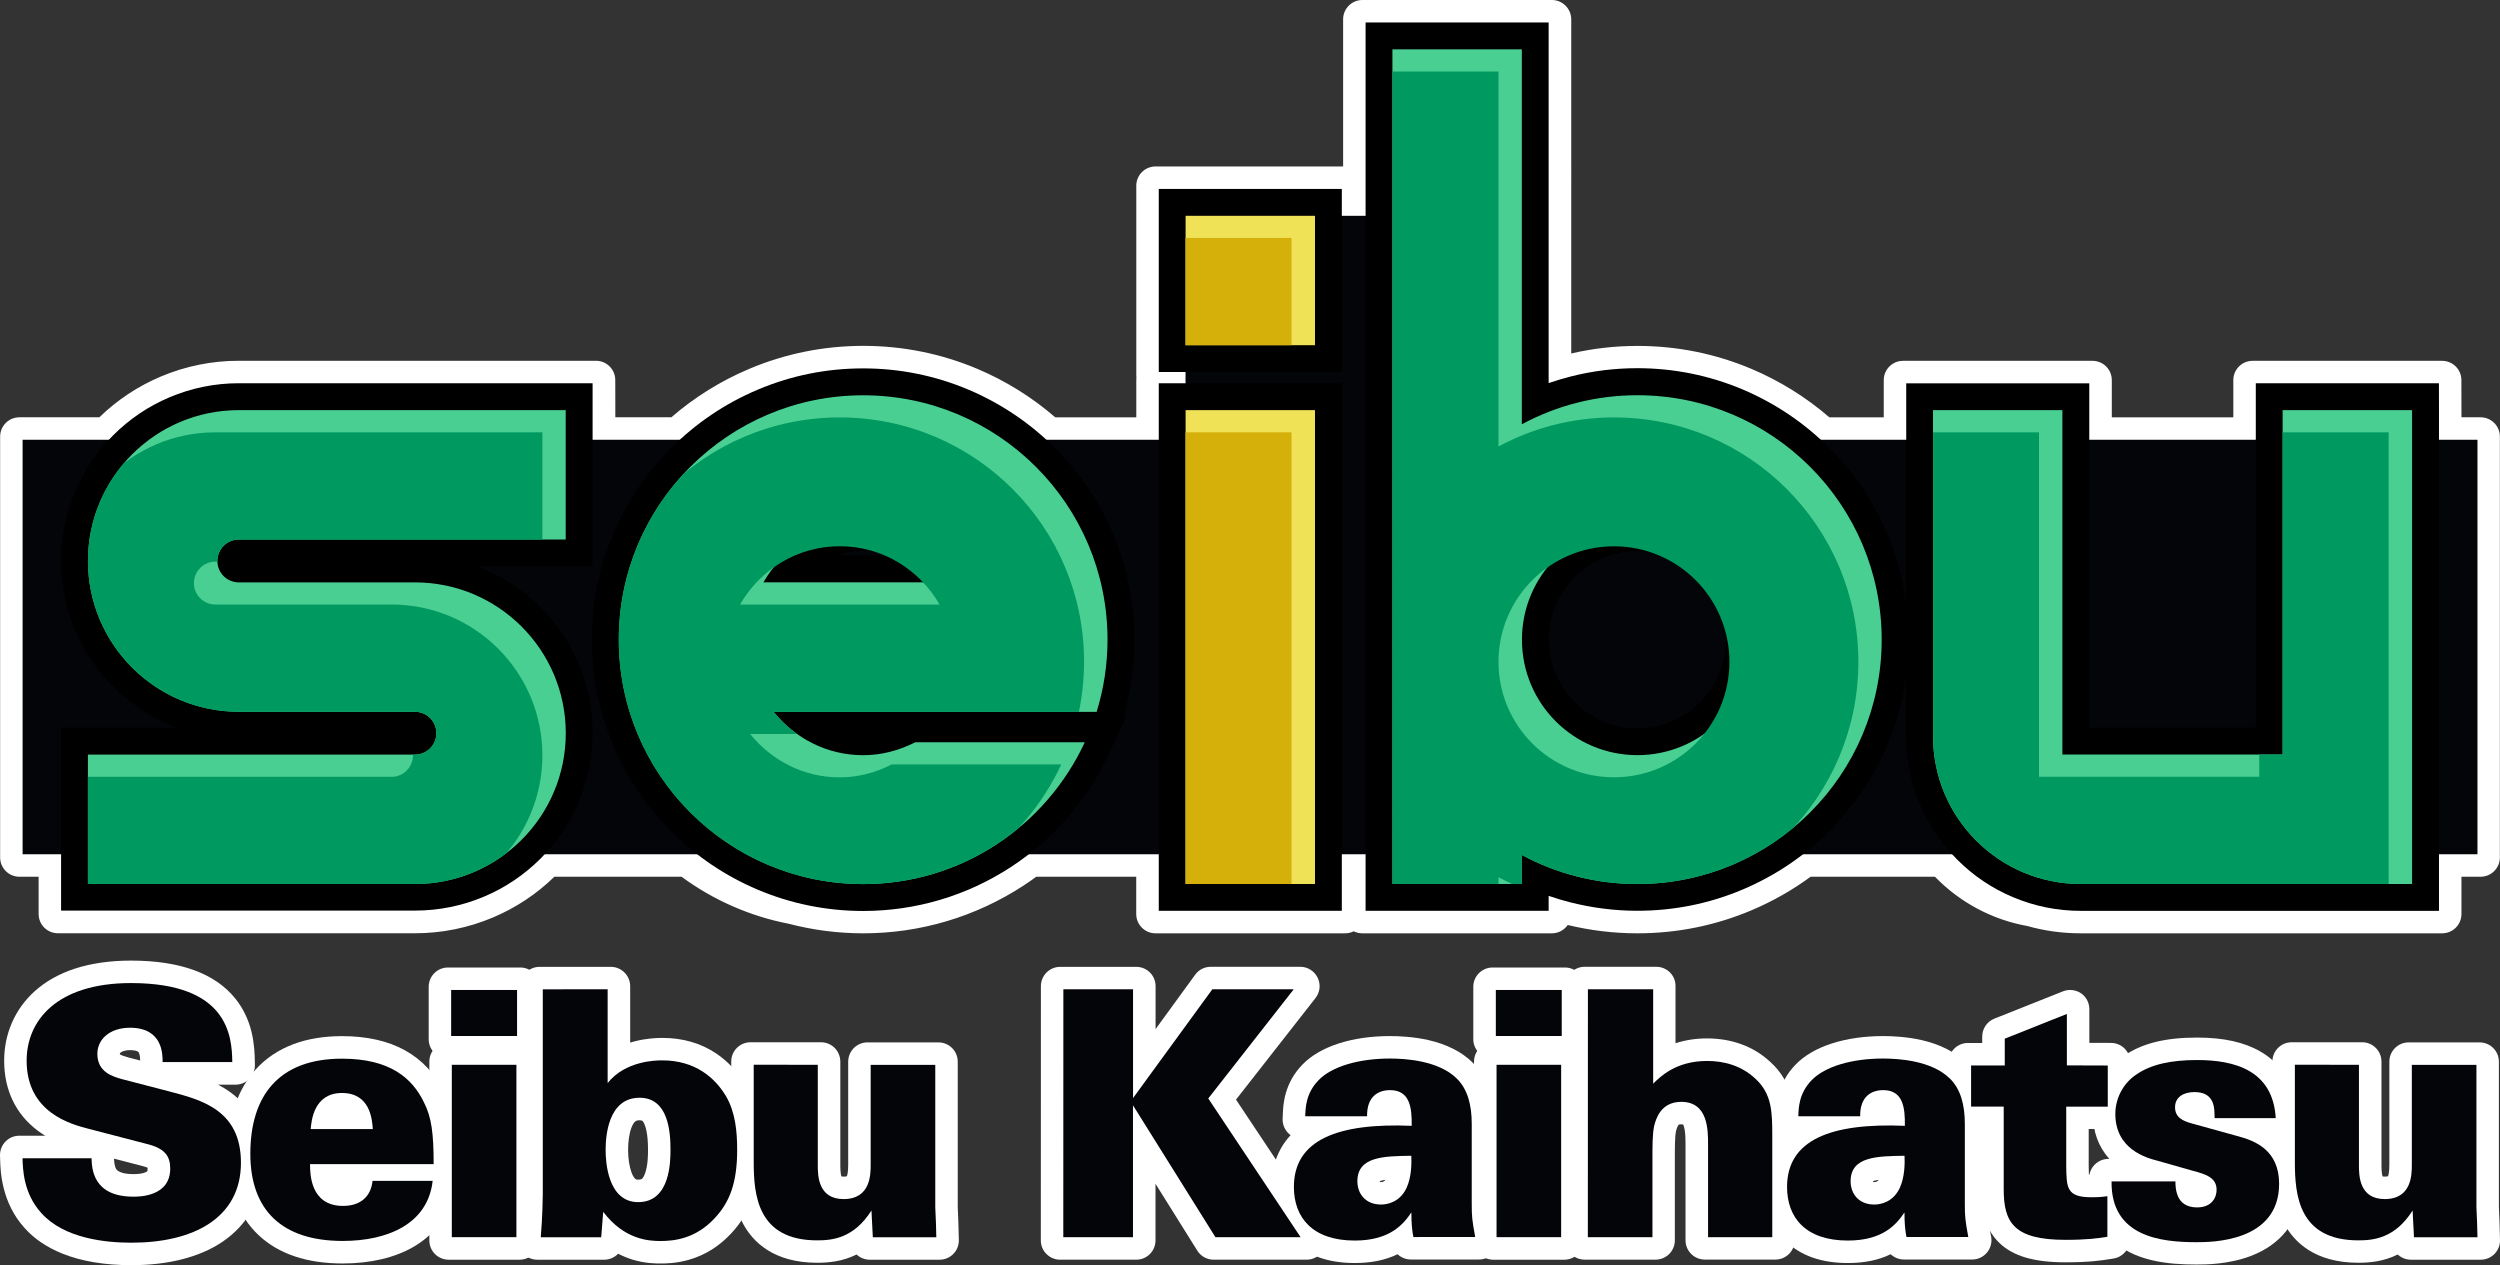 <?xml version="1.0" encoding="utf-8"?>
<!-- Generator: Adobe Illustrator 26.4.1, SVG Export Plug-In . SVG Version: 6.00 Build 0)  -->
<svg version="1.1" id="Layer_1" xmlns="http://www.w3.org/2000/svg" xmlns:xlink="http://www.w3.org/1999/xlink" x="0px" y="0px"
	 viewBox="0 0 3839 1942.7" style="enable-background:new 0 0 3839 1942.7;" xml:space="preserve">
<rect x="0" y="0" width="3839" height="1942.7" fill="#333333" stroke="none"/>
<style type="text/css">
	.st0{fill:#FFFFFF;}
	.st1{fill:#FFFFFF;stroke:#FFFFFF;stroke-width:29.616;stroke-linecap:round;stroke-linejoin:round;stroke-miterlimit:10;}
	.st2{fill:#030508;}
	.st3{fill:#4ACF93;}
	.st4{fill:#F0E257;}
	.st5{clip-path:url(#SVGID_00000130638598446544836730000013371046994968198787_);}
	.st6{fill:#009A60;}
	.st7{clip-path:url(#SVGID_00000131353073614453410660000008812437057993536406_);}
	.st8{clip-path:url(#SVGID_00000091706537024233676600000000287583329596162494_);}
	.st9{clip-path:url(#SVGID_00000042004532012440361500000013803763608187237030_);}
	.st10{clip-path:url(#SVGID_00000010996645746589989040000011660053113787163044_);}
	.st11{fill:#D6B00A;}
	.st12{clip-path:url(#SVGID_00000017503855748976130440000010593102246871264391_);}
</style>
<g>
	<g>
		<g>
			<g>
				<path class="st0" d="M201.8,1927.9c-48.5,0-114.4-9-152.8-51.9c-32.2-35.3-33.5-77.8-34-96l-0.2-6c-0.1-4,1.4-7.9,4.2-10.8
					c2.8-2.9,6.6-4.5,10.6-4.5c0,0,115.8,0.1,115.8,0.1c8,0,14.5,6.3,14.8,14.3l0.2,5c0.2,6.4,0.5,17,5.8,25.2
					c6.2,9.6,19.3,14.5,38.8,14.5c3.6,0,14.6,0,24-3.9c9.2-3.8,12.7-9.3,12.7-19.6c0-11.8-5-14.3-18.1-17.9l-93.2-24.2
					c-14.2-3.7-40.5-10.6-64-28.2c-30-22.6-45.2-54.6-45.2-95.2c0-37.3,14.8-71.2,41.8-95.6c31.9-28.8,78.4-43.4,138.2-43.4
					c70.6,0,120.6,17.8,148.7,52.8c22.8,28.4,26.2,60.4,26.5,87.9l0.1,5c0,4-1.5,7.8-4.3,10.6c-2.8,2.8-6.6,4.4-10.5,4.4H244.8
					c-3.9,0-7.7-1.6-10.5-4.3c-2.8-2.8-4.3-6.5-4.3-10.5l0-5.2c0-4.9,0-14.1-3.9-21.3c-1.5-2.8-6.1-11.3-26.5-11.3
					c-15.1,0-30.4,6.3-30.4,20.3c0,10,3.5,14.3,23.9,19.9l71,18.4c26.5,6.9,56.6,14.7,81.1,32.7c29.5,21.7,44.4,54,44.4,96.1
					c0,46.8-19.7,84.7-57.1,109.6C300.4,1916.5,255.1,1927.9,201.8,1927.9z"/>
				<path class="st0" d="M201.2,1504.7c65.9,0,112,15.9,137.2,47.3c20,24.9,23,53.8,23.3,78.9l0.1,5H244.8v-5.2
					c0-5.8,0-17.9-5.7-28.4c-6.8-12.7-20.1-19.1-39.5-19.1c-26.6,0-45.2,14.5-45.2,35.2c0,22.8,16.5,29.2,34.9,34.3l71.1,18.4
					c25.2,6.6,53.8,14,76.1,30.3c25.8,19,38.4,46.5,38.4,84.1c0,41.6-17.5,75.3-50.5,97.3c-29.8,19.9-72.2,30.4-122.6,30.4
					c-82.5,0-122.6-25.6-141.8-47c-28.6-31.3-29.7-70-30.2-86.5l-0.2-6l115.8,0.1l0.2,5c0.2,7.4,0.7,21.1,8.2,32.7
					c9.1,14.1,26.4,21.3,51.3,21.3c4.4,0,17.6,0,29.7-5c14.7-6.1,21.9-17,21.9-33.3c0-20.2-11.1-27.3-29.1-32.2l-93.3-24.2
					c-13.2-3.4-37.6-9.8-58.8-25.7c-26.1-19.6-39.3-47.7-39.3-83.4C36.1,1568.8,79.4,1504.7,201.2,1504.7 M201.2,1475.1
					c-32.2,0-61.3,4.2-86.4,12.4c-24.1,7.9-44.9,19.6-61.7,34.8c-30.1,27.2-46.7,65-46.7,106.5c0,44.9,17.7,81.9,51.1,107.1
					c3.9,3,8,5.7,12,8.1l-39.9,0c0,0,0,0,0,0c-8,0-15.7,3.2-21.2,9c-5.6,5.7-8.6,13.5-8.4,21.5l0.2,6c0.5,18.1,2,66.1,37.8,105.5
					c14.8,16.5,34.4,29.7,58.2,39.2c29.2,11.7,64.8,17.6,105.6,17.6c56.3,0,104.4-12.2,139.1-35.4c20.6-13.8,36.6-31.4,47.5-52.3
					c10.7-20.7,16.2-44.1,16.2-69.6c0-47.1-17-83.4-50.5-108c-6.2-4.5-12.7-8.5-19.3-11.9h27c7.9,0,15.5-3.2,21.1-8.8
					c5.6-5.6,8.6-13.3,8.5-21.2l-0.1-5c-0.1-12.3-0.9-28.7-5.1-46.1c-4.7-19.2-13-36.3-24.7-50.9
					C330.4,1494.7,276.5,1475.1,201.2,1475.1L201.2,1475.1z M184.1,1619.2c0-0.3,0-0.6,0-1c0-0.7,0-1,1.2-2
					c1.1-0.8,5.3-3.6,14.4-3.6c2.7,0,11.7,0.3,13.4,3.6c1.8,3.3,2.1,8.7,2.1,12.3l-18.2-4.7C189,1621.6,185.6,1620.1,184.1,1619.2
					L184.1,1619.2z M204.9,1803c-6.4,0-21.9-0.8-26.4-7.7c-2.7-4.2-3.2-11.2-3.4-16.1l44.6,11.6c3.7,1,5.8,1.8,7,2.4
					c0,0.3,0,0.7,0,1.2c0,3.1-0.5,4.2-0.6,4.2l0,0c0,0-0.7,0.7-3,1.7C218.9,1802.1,212.7,1803,204.9,1803L204.9,1803z"/>
			</g>
			<path class="st1" d="M201.2,1509.6c148.7,0,155,80.7,155.5,121.3h-107c0-11.6,0.5-52.7-50.1-52.7c-30.6,0-50.1,17.4-50.1,40.1
				c0,28,23.2,34.8,38.5,39l71.2,18.5c50.7,13.2,110.8,29,110.8,109.7c0,84.8-72.8,122.8-168.2,122.8c-39.6,0-103.3-6.4-138.2-45.4
				c-27.9-30.5-28.5-68-29-84.3l106,0.1c0.5,15.3,1.6,59,64.3,59c8.9,0,56.5,0,56.5-43.2c0-18-7.4-30-32.7-36.9l-93.4-24.3
				c-26.3-6.9-94.4-24.7-94.4-104.4C41,1567.1,87.4,1509.6,201.2,1509.6 M201.2,1499.8c-28.3,0-53.9,3.5-76,10.4
				c-20.9,6.5-38.8,16.1-53.2,28.4c-13.6,11.7-24.1,25.7-31,41.6c-6.5,15-9.9,31.3-9.9,48.6c0,37.4,13.9,66.7,41.2,87.3
				c21.9,16.5,47,23,60.5,26.6l93.3,24.2c10.2,2.8,17,6.4,20.8,11c3.2,3.9,4.6,9,4.6,16.4c0,14.3-6,23.4-18.8,28.7
				c-11.2,4.6-23.7,4.6-27.8,4.6c-23.1,0-39-6.4-47.1-19.1c-6.7-10.5-7.2-23.3-7.4-30.2l0-0.2l-0.3-9.5l-9.5,0l-106-0.1l-10.1,0
				l0.3,10.1l0,0.9c0.5,17.1,1.7,57.1,31.5,89.7c16.8,18.7,41,32.3,72.2,40.2c21.7,5.6,46.3,8.4,73.3,8.4
				c51.4,0,94.7-10.8,125.3-31.3c16.8-11.2,29.8-25.3,38.7-41.8c9.3-17.3,14-37.4,14-59.6c0-20.5-3.8-38.6-11.2-53.7
				c-6.6-13.5-16.5-25.1-29.2-34.4c-23-16.9-52.1-24.4-77.7-31.1l-71.1-18.4c-6.5-1.8-15.3-4.2-21.7-9c-6.5-4.8-9.5-11.3-9.5-20.5
				c0-18.1,16.2-30.2,40.3-30.2c17.7,0,29.2,5.4,35.2,16.5c5.1,9.4,5.1,20.6,5.1,26v0.3v9.8h9.8h107h9.9l-0.1-9.9
				c-0.1-11-0.7-24.1-3.8-38.1c-3.8-16.8-10.7-31.5-20.5-43.8c-12.2-15.2-29.2-27.1-50.5-35.2
				C267.5,1504.5,237.1,1499.8,201.2,1499.8L201.2,1499.8z"/>
		</g>
		<g>
			<g>
				<path class="st0" d="M526.1,1925.3c-51.2,0-91.2-13.3-119-39.5c-28.2-26.6-42.5-65-42.5-114.1c0-50.7,13.1-90.9,38.9-119.4
					c27.8-30.7,68.7-46.3,121.6-46.3c35.4,0,64.2,6.3,88.2,19.2c24.2,13,42.9,33,55.5,59.3c12.5,24.7,16.8,50.7,16.8,103.1v4.9
					c0,3.3-1.1,6.3-2.9,8.8c1.5,2.7,2.1,5.8,1.8,8.9l-0.6,5.5c-4.2,37.7-22.9,66.6-55.7,85.9
					C601.6,1917.1,566.3,1925.3,526.1,1925.3z M497.5,1807.2c4.3,21.5,16.4,24.9,29.2,24.9c20.9,0,24.7-11.2,25.8-20.9l0.4-4H497.5z
					 M549.1,1714.1c-4.6-12.9-12.9-15.9-24-15.9c-9.4,0-18.5,2.3-23.9,15.9H549.1z"/>
				<path class="st0" d="M525.2,1620.8c65.1,0,107.8,23,130.4,70.2c11.4,22.3,15.2,46.7,15.2,96.5v4.9H481
					c1.2,36.7,16.1,54.5,45.6,54.5c23.7,0,38.1-12.1,40.5-34.1l0.5-4.4h102.2l-0.6,5.5c-3.6,32.8-20,57.9-48.5,74.8
					c-24.3,14.3-57,21.9-94.5,21.9c-47.3,0-83.9-11.9-108.9-35.5c-25.1-23.7-37.8-58.4-37.8-103.3c0-46.9,11.8-83.8,35.1-109.5
					C439.4,1634.7,476.6,1620.8,525.2,1620.8 M482.5,1728.9h84.6c-2.3-22.2-10.1-45.6-42.1-45.6
					C500.4,1683.3,486.4,1698.2,482.5,1728.9 M525.2,1591.1c-27.7,0-52.8,4.1-74.6,12.3c-22.9,8.6-42.4,21.7-58,38.9
					c-28.3,31.3-42.7,74.9-42.7,129.4c0,25.8,3.8,49.3,11.3,69.8c7.9,21.6,19.9,40.1,35.8,55.1c30.7,28.9,74.1,43.6,129.2,43.6
					c42.8,0,80.7-9,109.6-26c36.5-21.5,58.3-55.1,62.9-97l0.6-5.4c0.4-3.2,0.2-6.4-0.5-9.5c1.1-3.1,1.7-6.4,1.7-9.8v-4.9
					c0-27.5-1.1-46.9-3.7-63.2c-2.8-17.5-7.4-32.3-14.6-46.5C654.4,1620.3,601.6,1591.1,525.2,1591.1L525.2,1591.1z"/>
			</g>
			<path class="st1" d="M525.2,1625.7c73.8,0,108.1,30,126,67.5c11.6,22.7,14.7,48,14.7,94.4H476.1c0,14.2,0,64.3,50.6,64.3
				c26.3,0,42.7-13.7,45.4-38.5h92.3c-7.4,66.5-69.6,92.3-138.2,92.3c-92.3,0-141.8-46.4-141.8-133.9
				C384.3,1683.1,427.6,1625.7,525.2,1625.7 M477,1733.8h95.4c-1.1-15.3-4.2-55.4-47.4-55.4S478.1,1721.1,477,1733.8 M525.2,1615.8
				c-50,0-88.5,14.5-114.3,43c-24.1,26.7-36.3,64.6-36.3,112.8c0,46.3,13.2,82.3,39.4,106.9c25.9,24.4,63.7,36.8,112.2,36.8
				c38.4,0,71.9-7.8,97-22.6c14.2-8.4,25.8-19,34.2-31.6c9.1-13.5,14.7-29.3,16.7-46.9l1.2-10.9h-11H572h-8.8l-0.9,8.8
				c-1,9.7-4.5,17.1-10.4,22.1c-6,5.1-14.5,7.6-25.2,7.6c-17.5,0-29-6.9-35.3-21c-3.5-7.9-4.7-16.7-5.2-23.7h179.7h9.8v-9.8
				c0-44-2.5-72.7-15.7-98.7C636.5,1639.7,592.4,1615.8,525.2,1615.8L525.2,1615.8z M488.1,1724c1-5.6,2.7-12.1,5.8-18
				c6.3-11.9,16.5-17.7,31.1-17.7c14.8,0,24.9,5.5,30.8,16.7c3.2,6.1,4.9,13,5.7,19H488.1L488.1,1724z"/>
		</g>
		<g>
			<g>
				<path class="st0" d="M688.9,1919.5c-8.2,0-14.8-6.6-14.8-14.8v-274.6c0-8.2,6.6-14.8,14.8-14.8h109c8.2,0,14.8,6.6,14.8,14.8
					v274.6c0,8.2-6.6,14.8-14.8,14.8H688.9z"/>
				<path class="st0" d="M797.9,1630.2v274.6h-109v-274.6H797.9 M797.9,1600.6h-109c-16.4,0-29.6,13.3-29.6,29.6v274.6
					c0,16.4,13.3,29.6,29.6,29.6h109c16.4,0,29.6-13.3,29.6-29.6v-274.6C827.6,1613.8,814.3,1600.6,797.9,1600.6L797.9,1600.6z"/>
			</g>
			<path class="st1" d="M793,1635.1v264.7h-99.2v-264.7H793 M802.9,1625.3H793h-99.2H684v9.8v264.7v9.8h9.8H793h9.8v-9.8v-264.7
				V1625.3L802.9,1625.3z"/>
		</g>
		<g>
			<g>
				<path class="st0" d="M687.9,1610.6c-8.2,0-14.8-6.6-14.8-14.8v-80.5c0-8.2,6.6-14.8,14.8-14.8h111.1c8.2,0,14.8,6.6,14.8,14.8
					v80.5c0,8.2-6.6,14.8-14.8,14.8H687.9z"/>
				<path class="st0" d="M798.9,1515.3v80.5H687.9v-80.5H798.9 M798.9,1485.7H687.9c-16.4,0-29.6,13.3-29.6,29.6v80.5
					c0,16.4,13.3,29.6,29.6,29.6h111.1c16.4,0,29.6-13.3,29.6-29.6v-80.5C828.5,1498.9,815.3,1485.7,798.9,1485.7L798.9,1485.7z"/>
			</g>
			<path class="st1" d="M794,1520.2v70.7H692.8v-70.7H794 M803.8,1510.4H794H692.8H683v9.8v70.7v9.8h9.8H794h9.8v-9.8v-70.7V1510.4
				L803.8,1510.4z"/>
		</g>
		<g>
			<g>
				<path class="st0" d="M1014.4,1925.4c-11.3,0-40.9,0-71.8-21.4l-0.2,2c-0.6,7.7-7,13.6-14.8,13.6H825c-4.2,0-8.1-1.7-10.9-4.8
					c-2.8-3.1-4.2-7.2-3.8-11.3l0.5-5.3c2.6-29.4,3-62.9,3.1-64.2v-319.6c0-8.2,6.6-14.8,14.8-14.8H938c8.2,0,14.8,6.6,14.8,14.8
					v108.5c25.3-12.5,51.8-14.2,64.1-14.2c28.3,0,53.4,7.2,74.6,21.5c16.1,10.8,29.7,25.5,40.4,43.5c0,0.1,0.1,0.1,0.1,0.2
					c17.2,29.9,19.5,63.4,19.5,92.2c0,52.9-11.8,88.1-39.5,117.8C1073.8,1925.4,1029.1,1925.4,1014.4,1925.4z M982.2,1705.4
					c-8.5,0-19.1,2.3-26.2,20.3c-5.2,13.3-6.3,29.2-6.3,40.1c0,6.9,0.6,24.4,6,39.2c7,19.1,17.2,21.3,24.4,21.3
					c15.5,0,21.1-9.9,24.7-20.5c5.1-14.9,5.1-32.8,5.1-40.5C1009.9,1705.4,989.7,1705.4,982.2,1705.4z"/>
				<path class="st0" d="M938,1514.3v136.3c26.5-24.4,63.2-27.2,78.9-27.2c56.2,0,86.7,31.4,102.3,57.8c15.5,26.9,17.6,58,17.6,84.8
					c0,48.8-10.6,81-35.6,107.7c-33.9,36.9-73.8,36.9-86.9,36.9c-13,0-50.6,0-84.2-37.2l-2.5,31.4H825l0.5-5.3
					c2.7-30.5,3.1-65.2,3.1-65.5v-319.7H938 M980,1841.1c19,0,31.7-10,38.7-30.5c5.9-17.2,5.9-36.9,5.9-45.3
					c0-50.3-13.9-74.7-42.5-74.7c-18.8,0-32.2,10-40,29.7c-6.1,15.5-7.4,33.3-7.4,45.6C934.8,1783.5,938.1,1841.1,980,1841.1
					 M938,1484.7H828.6c-16.4,0-29.6,13.3-29.6,29.6v319.6c0,2.1-0.5,34.4-3,63l-0.5,5.3c-0.7,8.3,2,16.5,7.7,22.6
					c5.6,6.1,13.5,9.6,21.8,9.6h102.7c8.4,0,16.1-3.5,21.5-9.2c7.1,3.7,14.5,6.7,22.2,9.1c19.5,5.9,35.4,5.9,43,5.9
					c7.2,0,24,0,43.9-5.8c24.8-7.2,46.5-20.9,64.7-40.6c30.1-32.2,43.5-71.7,43.5-127.8c0-30.7-2.6-66.6-21.5-99.6
					c-0.1-0.1-0.1-0.2-0.2-0.3c-11.8-20-26.9-36.2-44.9-48.3c-23.7-16-51.6-24-82.9-24c-10,0-25.7,0.9-42.9,5.4
					c-2.2,0.6-4.3,1.2-6.4,1.8v-86.7C967.6,1498,954.3,1484.7,938,1484.7L938,1484.7z M980,1811.5c-3.1,0-4-0.8-4.7-1.5
					c-1.2-1.1-3.5-3.8-5.7-10c-3.2-8.7-5.1-21.5-5.1-34.1c0-13.7,1.9-26,5.3-34.7c4.3-10.9,8.4-10.9,12.4-10.9
					c3.8,0,4.6,0.7,6.2,3.5c2.5,4.4,6.7,15.6,6.7,41.6c0,6.9,0,23.1-4.3,35.7c-2.2,6.5-4.4,8.7-5.2,9.3
					C984.5,1811.1,982.6,1811.5,980,1811.5L980,1811.5z"/>
			</g>
			<path class="st1" d="M933.1,1519.2v143.9c27.4-34.3,74.3-34.8,83.9-34.8c50.7,0,81.2,26.9,98.1,55.4
				c14.2,24.7,16.9,53.8,16.9,82.3c0,51.7-12.2,80.7-34.3,104.4c-29.6,32.2-63.2,35.3-83.3,35.3c-17.4,0-55.4-1.6-88.1-44.8l-3.1,39
				h-92.8c2.7-30,3.1-64.3,3.1-65.9v-314.8H933.1 M980,1846c49.6,0,49.6-63.2,49.6-80.7c0-26.9-3.1-79.6-47.4-79.6
				c-49.1,0-52.2,60.7-52.2,80.1C929.9,1783.3,933.1,1846,980,1846 M942.9,1509.4h-9.8h-99.6h-9.8v9.8V1834c0,0.3-0.4,34.5-3.1,65
				l-0.9,10.7h10.7h92.8h9.1l0.7-9l1.3-16.2c32.9,31,67.6,31,80.1,31c9.7,0,24.5-0.6,41.1-6.1c18.6-6.1,35.2-17,49.3-32.4
				c25.8-27.7,36.9-60.9,36.9-111c0-27.5-2.2-59.3-18.2-87.2l0-0.1l0-0.1c-10.4-17.5-23.7-31.5-39.5-41.6
				c-19.3-12.3-41.8-18.6-67-18.6c-13.1,0-25.8,1.6-37.8,4.9c-13.9,3.7-26,9.4-36.3,16.9v-121V1509.4L942.9,1509.4z M980,1836.2
				c-23.3,0-30.9-20.4-33.4-27.2c-6.2-16.5-6.8-35.7-6.8-43.2c0-11.8,1.2-29,7-43.8c7-17.9,18.6-26.5,35.4-26.5
				c15.1,0,25,7.4,31.1,23.4c6.5,16.9,6.5,39.1,6.5,46.4C1019.8,1813,1006.8,1836.2,980,1836.2L980,1836.2z"/>
		</g>
		<g>
			<g>
				<path class="st0" d="M1254.9,1924.2c-23.3,0-43.6-4.2-60.3-12.5c-17.3-8.7-30.9-21.7-40.2-38.9c-14.8-27.1-16.8-60-16.8-88.5
					v-154.2c0-8.2,6.6-14.8,14.8-14.8h108.2c8.2,0,14.8,6.6,14.8,14.8v159.5c0,29.6,8.2,31.9,19.9,31.9c14.8,0,21.9-4.9,21.9-33
					v-158.3c0-8.2,6.6-14.8,14.8-14.8h109c8.2,0,14.8,6.6,14.8,14.8v223.2c1,20.2,1.1,24.5,1.4,40.1l0.3,10.8
					c0.1,4-1.4,7.8-4.2,10.7c-2.8,2.9-6.6,4.5-10.6,4.5h-107.2c-7.7,0-14.1-5.9-14.8-13.5
					C1298.1,1921.6,1274.5,1924.2,1254.9,1924.2z"/>
				<path class="st0" d="M1260.7,1630.1v159.5c0,23.1,4.1,46.7,34.7,46.7c32.4,0,36.7-24.2,36.7-47.8v-158.3h109v223.6
					c1,20.3,1.1,24.5,1.4,40.1l0.3,10.8h-107.2l-1.6-31.6c-25,31.7-53.7,36.3-79.1,36.3c-42.3,0-71.7-14.7-87.5-43.7
					c-13.2-24.2-15-54.7-15-81.4v-154.2H1260.7 M1260.7,1600.5h-108.2c-16.4,0-29.6,13.3-29.6,29.6v154.2c0,30.4,2.2,65.5,18.6,95.6
					c14.7,27,46.3,59.2,113.5,59.2c16.9,0,38.5-1.8,60.4-12.7c5.3,5,12.4,8,20.2,8h107.2c8,0,15.6-3.2,21.2-8.9s8.6-13.4,8.4-21.4
					l-0.3-10.8c-0.4-15.6-0.5-20-1.4-40.1v-222.9c0-16.4-13.3-29.6-29.6-29.6h-109c-16.4,0-29.6,13.3-29.6,29.6v158.3
					c0,11.9-1.5,16.3-2.1,17.7c-0.7,0.2-2.3,0.5-5,0.5c-1.5,0-2.6-0.1-3.2-0.2c-0.7-1.8-1.8-6.3-1.8-16.9v-159.5
					C1290.3,1613.7,1277.1,1600.5,1260.7,1600.5L1260.7,1600.5z"/>
			</g>
			<path class="st1" d="M1255.8,1635L1255.8,1635v154.6c0,14.7,0,51.7,39.6,51.7c41.6,0,41.6-38,41.6-52.7v-153.4h99.2v218.8
				c1.1,22.7,1.1,25.3,1.6,45.9h-97.5l-2.1-41.1c-26.9,42.7-60.1,45.9-83.3,45.9c-91.7,0-97.5-69.6-97.5-120.2V1635H1255.8
				 M1265.6,1625.2h-9.8h-98.4h-9.8v9.8v149.3c0,11.5,0.3,26.6,2.4,41.5c2.4,16.6,6.7,30.4,13.1,42.2c16.7,30.7,47.6,46.3,91.8,46.3
				c12.8,0,28-0.9,44-7.7c11.2-4.7,21.5-11.8,30.7-21.3l0.7,14.9l0.5,9.3h9.3h97.5h10.1l-0.2-10.1l-0.1-5.8
				c-0.4-15.6-0.5-19.8-1.4-40.1v-218.5v-9.8h-9.8H1337h-9.8v9.8v153.4c0,6.9,0,18.4-4.3,27.8c-4.7,10.3-13.5,15.1-27.5,15.1
				c-24.7,0-29.8-16.7-29.8-41.8v-154.5v-0.1V1625.2L1265.6,1625.2z"/>
		</g>
		<g>
			<g>
				<path class="st0" d="M1863.7,1919.5c-5.1,0-9.9-2.6-12.6-7l-91.6-146.5v138.6c0,8.2-6.6,14.8-14.8,14.8h-116.9
					c-3.9,0-7.7-1.6-10.5-4.3c-2.8-2.8-4.3-6.5-4.3-10.5l0.1-390.5c0-8.2,6.6-14.8,14.8-14.8h116.8c8.2,0,14.8,6.6,14.8,14.8v111.5
					l87.6-120.2c2.8-3.8,7.2-6.1,12-6.1h137.6c5.7,0,10.8,3.2,13.3,8.3c2.5,5.1,1.8,11.2-1.7,15.6l-128.7,164.4l139,208.8
					c3,4.5,3.3,10.4,0.7,15.2c-2.6,4.8-7.6,7.8-13.1,7.8H1863.7z"/>
				<path class="st0" d="M1996.8,1514.2l-135.3,172.9l144.9,217.7h-142.7l-118.9-190.3v190.3h-116.9l0.1-390.5h116.8v157l114.4-157
					H1996.8 M1996.8,1484.6h-137.6c-9.5,0-18.4,4.5-23.9,12.2l-60.8,83.5v-66c0-16.4-13.3-29.6-29.6-29.6H1628
					c-16.4,0-29.6,13.3-29.6,29.6l-0.1,390.5c0,7.9,3.1,15.4,8.7,20.9c5.6,5.6,13.1,8.7,20.9,8.7h116.9c16.4,0,29.6-13.3,29.6-29.6
					v-87l64.2,102.7c5.4,8.7,14.9,13.9,25.1,13.9h142.7c10.9,0,21-6,26.1-15.6c5.2-9.6,4.6-21.3-1.5-30.4l-133-199.8l122.1-156
					c7-8.9,8.3-21,3.3-31.2S2008.1,1484.6,1996.8,1484.6L1996.8,1484.6z M1996.8,1543.8L1996.8,1543.8L1996.8,1543.8L1996.8,1543.8z
					"/>
			</g>
			<path class="st1" d="M1986.7,1519.1l-131.3,167.7l141.8,213h-130.8l-126.6-202.5v202.5h-107l0.1-380.7h107v167.1l121.8-167.1
				H1986.7 M2006.8,1509.3h-20.2h-125h-5l-2.9,4l-104,142.8v-137v-9.8h-9.8h-107h-9.8l0,9.8l-0.1,380.7l0,9.8h9.8h107h9.8v-9.8
				v-168.2l108.4,173.4l2.9,4.6h5.4h130.8h18.3l-10.2-15.3l-137.9-207.1l126.9-162.1L2006.8,1509.3L2006.8,1509.3z"/>
		</g>
		<g>
			<g>
				<path class="st0" d="M2080.3,1924.7c-36.2,0-64.7-9.8-84.7-29.1c-18.6-17.9-28.4-43.2-28.4-72.9c0-39.1,17.3-69.8,50.1-88.9
					h-18.1c-4,0-7.9-1.6-10.7-4.5c-2.8-2.9-4.3-6.8-4.1-10.9l0.3-6.7c0.5-13.5,1.6-41.6,26-66.8c24.2-24.9,69.3-39.2,123.8-39.2
					c29.6,0,83.9,4.7,116.1,36.1c19.3,18.7,29.1,46.9,29.1,83.7v123.3c0,17.9,0.5,22.3,5,47l1.1,5.8c0.8,4.3-0.4,8.8-3.2,12.1
					c-2.8,3.4-7,5.3-11.4,5.3h-104.8c-7,0-13-4.9-14.5-11.7l-0.4-1.6C2132.5,1918.7,2109.3,1924.7,2080.3,1924.7z M2147,1795.1
					c-40.7,2-42.9,8.6-42.9,18.8c0,7.4,2.9,16.1,16.7,16.1c6.6,0,15.6-2.4,21.1-14C2143.9,1811.9,2146,1805.2,2147,1795.1z
					 M2134.6,1693.8c-3,0-8.4,0.5-11.4,3.6c-2.7,2.7-3.7,7.4-4.1,11.8c7.7-0.4,15.7-0.6,24-0.6c1.4,0,2.7,0,4.1,0
					c-1-7.5-2.8-11.1-4.4-12.7C2142.2,1695.4,2140.6,1693.8,2134.6,1693.8z"/>
				<path class="st0" d="M2134.5,1620.7c27.3,0,77.4,4.1,105.8,31.9c16.3,15.8,24.6,40.4,24.6,73.1v123.3c0,19,0.5,24.1,5.2,49.7
					l1.1,5.8h-104.8l-0.8-3.9c-1.5-7.1-2.5-14.9-2.9-24.5c-15.2,18.1-38.3,33.7-82.4,33.7c-32.2,0-57.3-8.4-74.4-24.9
					c-15.6-15.1-23.9-36.6-23.9-62.3c0-34.3,14.6-60.1,43.5-76.5c26.8-15.3,65.3-22.8,117.6-22.8c6.4,0,13,0.1,19.8,0.3
					c0-14.8-1.6-30.1-9.6-38.2c-4.4-4.4-10.5-6.6-18.8-6.6c-6.4,0-15.5,1.4-22,8c-5.8,5.9-8.7,15-8.5,27.1l0.1,5h-105.1l0.3-6.7
					c0.5-12.6,1.3-35.9,21.8-57C2042.4,1633.6,2084.7,1620.7,2134.5,1620.7 M2120.8,1844.8c7.2,0,24.9-2.2,34.5-22.5
					c4.9-10.6,7.3-25.2,7-42.5c-45.6,0.8-73.1,4.2-73.1,34.1C2089.3,1828.2,2097.5,1844.8,2120.8,1844.8 M2134.5,1591
					c-58.5,0-107.5,15.9-134.4,43.7c-28.4,29.2-29.7,62.3-30.2,76.5l-0.3,6.7c-0.3,8.1,2.7,15.9,8.2,21.7c1.3,1.3,2.6,2.5,4.1,3.5
					c-5.7,6.1-10.6,12.8-14.7,20c-9.8,17.3-14.8,37.3-14.8,59.6c0,33.9,11.4,62.8,32.9,83.6c22.9,22,54.8,33.2,95,33.2
					c25.3,0,47.1-4.4,65.8-13.5c5.4,5,12.5,8.1,20.3,8.1h104.8c8.8,0,17.1-3.9,22.7-10.7s8-15.6,6.4-24.3l-1.1-5.8
					c-4.6-25-4.7-28-4.7-44.4v-123.3c0-41-11.3-72.8-33.6-94.4c-16.4-16-39-27.5-67.2-34C2171.1,1592.1,2149,1591,2134.5,1591
					L2134.5,1591z M2118.9,1813.8c1.5-0.6,4.1-1.4,8.6-2.1c-1.3,1.9-3.1,3.5-6.7,3.5c-0.8,0-1.4,0-1.8-0.1c-0.1-0.3-0.1-0.8-0.1-1.2
					C2118.9,1813.9,2118.9,1813.8,2118.9,1813.8L2118.9,1813.8z"/>
			</g>
			<path class="st1" d="M2134.5,1625.6c23.8,0,74.3,3.1,102.3,30.5c16.9,16.3,23.2,41.1,23.2,69.6v123.3c0,19,0.5,24.3,5.3,50.6
				h-94.9c-2-9.5-3.1-21-3.1-37.8c-12.1,18-32.7,43.2-87,43.2c-64.8,0-93.4-35.3-93.4-82.3c0-66.9,57.3-94.4,156.2-94.4
				c8,0,16.2,0.2,24.7,0.5c0.5-28.5-3.1-54.8-33.2-54.8c-18.5,0-35.8,10-35.3,40.1h-95c0.5-12.1,0.5-34.8,20.5-55.4
				C2045.3,1637.6,2086.4,1625.6,2134.5,1625.6 M2120.8,1849.7c10.5,0,29-4.2,39-25.3c7.9-16.9,7.9-38.5,7.4-49.6
				c-42.1,0.6-82.8,1.1-82.8,39.1C2084.4,1833.4,2097.1,1849.7,2120.8,1849.7 M2134.5,1615.7c-24.7,0-48.2,3.1-68,9.1
				c-21,6.3-37.4,15.4-48.7,27.1c-21.8,22.5-22.7,47.1-23.2,60.3l-0.1,1.6l-0.4,10.2h10.2h71.1c-20.7,3.9-38.1,9.8-52.3,18
				c-30.5,17.4-46,44.6-46,80.8c0,27,8.8,49.8,25.4,65.8c18.1,17.4,44.3,26.3,77.8,26.3c25.8,0,47.5-5.5,64.6-16.4
				c5.3-3.3,9.8-7,13.7-10.7c0.5,5,1.2,9.6,2.2,13.9l1.7,7.8h7.9h94.9h11.8l-2.1-11.6c-4.8-26.2-5.1-31-5.1-48.8v-123.3
				c0-34.1-8.8-59.9-26.1-76.7C2214,1620.1,2162.5,1615.7,2134.5,1615.7L2134.5,1615.7z M2109.1,1719.7l-0.1-5.7
				c-0.2-10.7,2.2-18.6,7.1-23.6c5.3-5.4,13-6.5,18.5-6.5c6.9,0,11.9,1.7,15.3,5.1c6,6.1,7.7,17.9,8.1,29.7
				c-5.1-0.1-10-0.2-14.8-0.2C2131,1718.5,2119.7,1718.9,2109.1,1719.7L2109.1,1719.7z M2120.8,1839.9c-12.9,0-26.6-6.8-26.6-26
				c0-12.9,5.4-19.9,18.7-24.2c11.8-3.8,27.6-4.6,44.6-4.9c-0.2,14.4-2.4,26.5-6.6,35.4C2142.5,1838,2127.1,1839.9,2120.8,1839.9
				L2120.8,1839.9z"/>
		</g>
		<g>
			<g>
				<path class="st0" d="M2292.1,1610.6c-8.2,0-14.8-6.6-14.8-14.8v-80.5c0-8.2,6.6-14.8,14.8-14.8h111.1c8.2,0,14.8,6.6,14.8,14.8
					v80.5c0,8.2-6.6,14.8-14.8,14.8H2292.1z"/>
				<path class="st0" d="M2403.1,1515.3v80.5h-111.1v-80.5H2403.1 M2403.1,1485.7h-111.1c-16.4,0-29.6,13.3-29.6,29.6v80.5
					c0,16.4,13.3,29.6,29.6,29.6h111.1c16.4,0,29.6-13.3,29.6-29.6v-80.5C2432.7,1498.9,2419.5,1485.7,2403.1,1485.7L2403.1,1485.7z
					"/>
			</g>
			<path class="st1" d="M2398.2,1520.2v70.7H2297v-70.7H2398.2 M2408,1510.4h-9.8H2297h-9.8v9.8v70.7v9.8h9.8h101.2h9.8v-9.8v-70.7
				V1510.4L2408,1510.4z"/>
		</g>
		<g>
			<g>
				<path class="st0" d="M2293.1,1919.5c-8.2,0-14.8-6.6-14.8-14.8v-274.6c0-8.2,6.6-14.8,14.8-14.8h109c8.2,0,14.8,6.6,14.8,14.8
					v274.6c0,8.2-6.6,14.8-14.8,14.8H2293.1z"/>
				<path class="st0" d="M2402.1,1630.2v274.6h-109v-274.6H2402.1 M2402.1,1600.6h-109c-16.4,0-29.6,13.3-29.6,29.6v274.6
					c0,16.4,13.3,29.6,29.6,29.6h109c16.4,0,29.6-13.3,29.6-29.6v-274.6C2431.8,1613.8,2418.5,1600.6,2402.1,1600.6L2402.1,1600.6z"
					/>
			</g>
			<path class="st1" d="M2397.2,1635.1v264.7h-99.2v-264.7H2397.2 M2407.1,1625.3h-9.8h-99.2h-9.8v9.8v264.7v9.8h9.8h99.2h9.8v-9.8
				v-264.7V1625.3L2407.1,1625.3z"/>
		</g>
		<g>
			<g>
				<path class="st0" d="M2618,1919.5c-8.2,0-14.8-6.6-14.8-14.8v-147.3c0-42.3-9.3-45.7-21.4-45.7c-12.3,0-18.4,5.9-22.4,21.7
					c-2.1,10-2.1,26.2-2.1,46.7v124.6c0,8.2-6.6,14.8-14.8,14.8h-109c-3.9,0-7.7-1.6-10.5-4.3c-2.8-2.8-4.3-6.5-4.3-10.5l0.1-390.5
					c0-8.2,6.6-14.8,14.8-14.8h110c8.2,0,14.8,6.6,14.8,14.8v110.3c18.7-9.9,39.8-15,63.1-15c34.8,0,64.2,10.8,87.2,32.1
					c32.7,29.6,32.7,65.8,32.7,104.2v158.9c0,8.2-6.6,14.8-14.8,14.8H2618z"/>
				<path class="st0" d="M2543.4,1514.2v138.5c13.6-12,37.9-28.4,77.9-28.4c31,0,57,9.5,77.2,28.2c27.9,25.2,27.9,55.2,27.9,93.3
					v158.9H2618v-147.3c0-29.3-2.8-60.5-36.2-60.5c-25.6,0-33.3,18.9-36.9,33.1c-2.5,11.6-2.5,28.5-2.5,50v124.6h-109l0.1-390.5
					H2543.4 M2543.4,1484.6h-110c-16.4,0-29.6,13.3-29.6,29.6l-0.1,390.5c0,7.9,3.1,15.4,8.7,20.9c5.6,5.6,13.1,8.7,20.9,8.7h109
					c16.4,0,29.6-13.3,29.6-29.6v-124.6c0-18.6,0-34.8,1.8-43.3c1.6-6.1,3.1-8.5,3.8-9.4c0.5-0.6,1.9-0.9,4.2-0.9
					c1.5,0,2.4,0.1,2.9,0.2c0.5,0.9,1.5,3.2,2.4,8c1.2,7,1.3,15.7,1.3,22.6v147.3c0,16.4,13.3,29.6,29.6,29.6h108.4
					c16.4,0,29.6-13.3,29.6-29.6v-158.9c0-20.2,0-39.3-4.2-58c-5.2-22.8-16.1-41.5-33.3-57.1c-12.9-11.9-27.8-21.1-44.4-27.1
					c-16.1-5.9-33.9-8.9-52.8-8.9c-17.1,0-33.2,2.5-48.3,7.4v-88C2573.1,1497.9,2559.8,1484.6,2543.4,1484.6L2543.4,1484.6z"/>
			</g>
			<path class="st1" d="M2538.5,1519.1v145c10.6-10.5,34.8-34.9,82.8-34.9c25.8,0,52.2,6.9,73.8,26.9c26.3,23.8,26.3,52.7,26.3,89.7
				v154h-98.6v-142.4c0-22.2,0-65.4-41.1-65.4c-31.6,0-39,26.3-41.6,36.9c-2.7,12.1-2.7,29-2.7,51.2v119.7h-99.2l0.1-380.7H2538.5
				 M2548.4,1509.3h-9.8h-100.2h-9.8l0,9.8l-0.1,380.7l0,9.8h9.8h99.2h9.8v-9.8v-119.7c0-21.2,0-37.9,2.4-48.9
				c1-4,3.1-12.1,8.2-18.7c5.6-7.2,13.4-10.7,23.9-10.7c13.8,0,22.1,5.6,26.8,18c4.5,11.9,4.5,27.3,4.5,37.5v142.4v9.8h9.8h98.6h9.8
				v-9.8v-154c0-37.7,0-70.2-29.5-96.9c-21.1-19.6-48.2-29.5-80.5-29.5c-34.6,0-58,11.8-73,22.9v-123.3V1509.3L2548.4,1509.3z"/>
		</g>
		<g>
			<g>
				<path class="st0" d="M2837.5,1924.7c-36.2,0-64.7-9.8-84.6-29.1c-18.6-17.9-28.4-43.1-28.4-72.9c0-39.1,17.3-69.8,50.1-88.9
					h-18.1c-4,0-7.9-1.6-10.7-4.5c-2.8-2.9-4.3-6.8-4.1-10.9l0.3-6.7c0.5-13.5,1.6-41.6,26-66.8c24.2-24.9,69.3-39.2,123.8-39.2
					c29.6,0,83.9,4.7,116.1,36.1c19.3,18.7,29.1,46.9,29.1,83.7v123.3c0,17.9,0.5,22.3,5,47l1.1,5.8c0.8,4.3-0.4,8.8-3.2,12.1
					c-2.8,3.4-7,5.3-11.4,5.3h-104.9c-7,0-13-4.9-14.5-11.7l-0.3-1.6C2889.8,1918.7,2866.5,1924.7,2837.5,1924.7z M2904.4,1795.1
					c-40.7,2-42.9,8.6-42.9,18.8c0,7.4,2.9,16.1,16.7,16.1c6.6,0,15.6-2.4,21.1-14C2901.3,1811.9,2903.4,1805.2,2904.4,1795.1z
					 M2891.9,1693.8c-3,0-8.4,0.5-11.4,3.6c-2.7,2.7-3.7,7.4-4.1,11.8c7.7-0.4,15.7-0.6,24-0.6c1.4,0,2.7,0,4.1,0
					c-1-7.5-2.8-11.1-4.4-12.7C2899.6,1695.4,2898,1693.8,2891.9,1693.8z"/>
				<path class="st0" d="M2891.8,1620.7c27.3,0,77.4,4.1,105.8,31.9c16.3,15.8,24.6,40.4,24.6,73.1v123.3c0,19,0.5,24.1,5.2,49.7
					l1.1,5.8h-104.9l-0.8-3.9c-1.5-7.1-2.5-14.9-2.9-24.5c-15.2,18.1-38.3,33.7-82.4,33.7c-32.2,0-57.2-8.4-74.4-24.9
					c-15.6-15.1-23.8-36.6-23.8-62.3c0-34.3,14.6-60.1,43.5-76.5c26.8-15.3,65.3-22.8,117.6-22.8c6.4,0,13,0.1,19.8,0.3
					c0-14.8-1.6-30.1-9.6-38.2c-4.4-4.4-10.5-6.6-18.8-6.6c-6.4,0-15.5,1.4-22,8c-5.8,5.9-8.7,15-8.5,27.1l0.1,5h-105.1l0.3-6.7
					c0.5-12.6,1.3-35.9,21.8-57C2799.7,1633.6,2842.1,1620.7,2891.8,1620.7 M2878.2,1844.8c7.2,0,24.9-2.2,34.5-22.5
					c4.9-10.6,7.3-25.2,7-42.5c-45.6,0.8-73.1,4.2-73.1,34.1C2846.7,1828.2,2854.9,1844.8,2878.2,1844.8 M2891.8,1591
					c-58.5,0-107.5,15.9-134.4,43.7c-28.4,29.2-29.7,62.3-30.2,76.5l-0.3,6.7c-0.3,8.1,2.7,15.9,8.2,21.7c1.3,1.3,2.6,2.5,4.1,3.5
					c-5.7,6.1-10.6,12.8-14.7,20c-9.8,17.3-14.8,37.3-14.8,59.6c0,33.9,11.4,62.8,32.9,83.6c22.8,22.1,54.8,33.2,94.9,33.2
					c25.3,0,47.1-4.4,65.8-13.5c5.4,5,12.5,8.1,20.3,8.1h104.9c8.8,0,17.1-3.9,22.7-10.7c5.6-6.7,8-15.6,6.4-24.3l-1.1-5.8
					c-4.6-25-4.7-28-4.7-44.4v-123.3c0-41-11.3-72.8-33.6-94.4c-16.4-16-39-27.5-67.2-34C2928.5,1592.1,2906.4,1591,2891.8,1591
					L2891.8,1591z M2876.3,1813.8c1.5-0.6,4.1-1.4,8.6-2.1c-1.3,1.9-3.1,3.5-6.7,3.5c-0.8,0-1.4,0-1.8-0.1c-0.1-0.3-0.1-0.8-0.1-1.2
					C2876.3,1813.9,2876.3,1813.8,2876.3,1813.8L2876.3,1813.8z"/>
			</g>
			<path class="st1" d="M2891.8,1625.6c23.8,0,74.3,3.1,102.3,30.5c16.9,16.3,23.2,41.1,23.2,69.6v123.3c0,19,0.5,24.3,5.3,50.6h-95
				c-2-9.5-3.1-21-3.1-37.8c-12.1,18-32.7,43.2-87,43.2c-64.8,0-93.3-35.3-93.3-82.3c0-66.9,57.3-94.4,156.2-94.4
				c8,0,16.2,0.2,24.7,0.5c0.5-28.5-3.1-54.8-33.2-54.8c-18.5,0-35.8,10-35.3,40.1h-95c0.5-12.1,0.5-34.8,20.5-55.4
				C2802.7,1637.6,2843.8,1625.6,2891.8,1625.6 M2878.2,1849.7c10.5,0,29-4.2,39-25.3c7.9-16.9,7.9-38.5,7.4-49.6
				c-42.1,0.6-82.8,1.1-82.8,39.1C2841.8,1833.4,2854.4,1849.7,2878.2,1849.7 M2891.8,1615.7c-24.7,0-48.2,3.1-68,9.1
				c-21,6.3-37.4,15.4-48.7,27.1c-21.8,22.5-22.7,47.1-23.2,60.3l-0.1,1.6l-0.4,10.2h10.2h71.1c-20.7,3.9-38.1,9.8-52.3,18
				c-30.5,17.4-46,44.6-46,80.8c0,27,8.8,49.8,25.3,65.8c18.1,17.5,44.2,26.3,77.8,26.3c25.8,0,47.5-5.5,64.6-16.4
				c5.3-3.3,9.8-7,13.7-10.7c0.5,5,1.2,9.6,2.2,13.9l1.7,7.8h7.9h95h11.8l-2.1-11.6c-4.8-26.2-5.1-31-5.1-48.8v-123.3
				c0-34.1-8.8-59.9-26.1-76.7C2971.4,1620.1,2919.9,1615.7,2891.8,1615.7L2891.8,1615.7z M2866.5,1719.7l-0.1-5.7
				c-0.2-10.7,2.2-18.6,7.1-23.6c5.3-5.4,13-6.5,18.5-6.5c6.9,0,11.9,1.7,15.3,5.1c6,6.1,7.7,17.9,8.1,29.7
				c-5.1-0.1-10-0.2-14.8-0.2C2888.4,1718.5,2877.1,1718.9,2866.5,1719.7L2866.5,1719.7z M2878.2,1839.9c-12.9,0-26.6-6.8-26.6-26
				c0-12.9,5.4-19.9,18.7-24.2c11.8-3.8,27.6-4.6,44.6-4.9c-0.2,14.4-2.4,26.5-6.6,35.4C2899.8,1838,2884.4,1839.9,2878.2,1839.9
				L2878.2,1839.9z"/>
		</g>
		<g>
			<g>
				<path class="st0" d="M3171.8,1923.7c-44.3,0-73.3-8.2-91.5-25.8c-20.5-19.8-23.1-48.6-23.1-71.4v-107.3h-35.3
					c-8.2,0-14.8-6.6-14.8-14.8v-73.1c0-8.2,6.6-14.8,14.8-14.8h36.8v-24.8c0-6.1,3.7-11.5,9.3-13.8l105.3-41.9
					c1.8-0.7,3.6-1.1,5.5-1.1c2.9,0,5.8,0.9,8.3,2.6c4.1,2.8,6.5,7.3,6.5,12.3v66.6l48,0.1c8.2,0,14.8,6.6,14.8,14.8v73
					c0,8.2-6.6,14.8-14.8,14.8h-49v71.9l0,0.4c0.1,9.7,0.3,23.1,2.2,25.3c0.1,0.1,2.5,2.1,16.5,2.1c7.3,0,11.4,0,22.2-1.4l5.5-0.7
					c0.6-0.1,1.3-0.1,1.9-0.1c3.6,0,7.1,1.3,9.8,3.7c3.2,2.8,5,6.9,5,11.1v72c0,7.3-5.3,13.4-12.4,14.6l-4.1,0.7
					C3224.6,1921.1,3206.1,1923.7,3171.8,1923.7z"/>
				<path class="st0" d="M3178.9,1549.8v81.4l62.7,0.1v73h-63.8v86.8l0,0.5c0.5,32.3,0.6,42,33.6,42c7.7,0,12.3,0,24.1-1.5l5.5-0.7
					v72l-4.1,0.7c-14.1,2.3-31.9,4.8-65.1,4.8c-83.4,0-99.8-30.2-99.8-82.4v-122.2h-50.1v-73.1h51.7v-39.6L3178.9,1549.8
					 M3178.9,1520.2c-3.7,0-7.4,0.7-11,2.1l-105.3,41.9c-11.3,4.5-18.7,15.4-18.7,27.5v9.9h-22c-16.4,0-29.6,13.3-29.6,29.6v73.1
					c0,16.4,13.3,29.6,29.6,29.6h20.5v92.5c0,25.7,3.1,58.3,27.6,82c21.1,20.5,53.4,30,101.8,30c35.5,0,54.7-2.7,69.9-5.2l4.1-0.7
					c14.3-2.3,24.8-14.7,24.8-29.2v-72c0-8.5-3.7-16.6-10.1-22.3c-5.4-4.8-12.4-7.4-19.5-7.4c-1.3,0-2.5,0.1-3.8,0.2l-5.5,0.7
					c-9.9,1.3-13.1,1.3-20.3,1.3c-1.4,0-2.6,0-3.7-0.1c-0.2-3.9-0.2-8.6-0.3-12.8l0-0.3v-56.9h34.2c16.4,0,29.6-13.3,29.6-29.6v-73
					c0-16.3-13.2-29.6-29.6-29.6l-33.2-0.1v-51.8c0-9.8-4.9-19-13-24.5C3190.5,1521.9,3184.7,1520.2,3178.9,1520.2L3178.9,1520.2z"
					/>
			</g>
			<path class="st1" d="M3173.9,1557v79l62.7,0.1v63.2h-63.8v91.7c0.5,32.7,0.5,47.4,38.5,47.4c7.9,0,12.7,0,24.7-1.6v62.3
				c-13.2,2.2-30.5,4.7-64.3,4.7c-79,0-94.9-26.3-94.9-77.5v-127.1h-50.1v-63.2h51.7V1595L3173.9,1557 M3183.8,1542.5l-13.5,5.4
				l-95.4,38l-6.2,2.5v6.7v31.3h-41.8h-9.8v9.8v63.2v9.8h9.8h40.3v117.2c0,22.5,2.5,47.8,20.9,65.1c16.2,15.2,42.8,22.2,83.8,22.2
				c33.6,0,51.6-2.5,65.9-4.8l8.2-1.4v-8.3V1837v-11.2l-11.1,1.4c-11.4,1.5-15.7,1.5-23.5,1.5c-20.7,0-23.8-4.9-24.9-6.7
				c-3.4-5.3-3.5-16.4-3.7-30.5l0-0.5v-81.8h54h9.8v-9.8v-63.2v-9.8l-9.8,0l-52.9-0.1V1557V1542.5L3183.8,1542.5z"/>
		</g>
		<g>
			<g>
				<path class="st0" d="M3372.7,1927.1c-40.2,0-90.4-4.1-122.3-36.4c-18.7-19-28-44.8-27.6-76.8l0.1-4.8
					c0.1-8.1,6.7-14.6,14.8-14.6h48.5c-7.5-3.1-15.8-7.4-23.7-13.4c-22.1-16.7-33.8-41.1-33.8-70.4c0-36.4,20.7-63.3,40.2-76.3
					c25.3-17.8,58.7-26.2,105-26.2c37.9,0,67.3,6.4,90,19.5c30.7,17.8,48.1,48.3,50.4,88.2l0.3,5.2c0.2,4.1-1.2,8.1-4,11
					c-2.8,3-6.7,4.6-10.8,4.6h-27.8c5.2,2.7,10.6,6,15.8,10.2c21.1,16.8,31.8,40.6,31.8,70.9c0,25.2-7,46.8-20.9,64.2
					c-11.3,14.1-26.9,25.1-46.5,32.7C3419.7,1927.1,3385.6,1927.1,3372.7,1927.1z M3360.3,1816.4c0.1,3.7,0.5,8.9,2.3,12.9
					c0,0.1,0.2,0.3,0.2,0.4c0.7,1.5,2.1,4.6,10.9,4.6c7.3,0,10.3-2.1,10.3-7.2c0-2-0.1-2-1.5-3c-4.2-2.8-13.5-5.5-21.2-7.5
					C3361.3,1816.7,3360.3,1816.4,3360.3,1816.4z M3359.8,1701.5c0.4,0.4,2.8,2.4,12.2,4.9c0,0,8.8,2.4,8.8,2.4
					c-0.2-3.5-0.6-6.9-1.6-9.1c-0.8-1.5-1.9-3.1-9.7-3.1c-5.3,0-9.1,1.5-9.7,2.3l0,0c0,0-0.1,0.3-0.1,1.2
					C3359.7,1700.9,3359.8,1701.3,3359.8,1701.5z"/>
				<path class="st0" d="M3373.8,1622.9c35.2,0,62.2,5.7,82.6,17.6c26.6,15.4,41,41,43.1,76.2l0.3,5.2h-104v-4.9
					c0-7.5,0-16.8-3.2-23.7c-2.9-5.7-7.8-11.5-23-11.5c-5.8,0-24.6,1.3-24.6,18.3c0,10.6,6.1,16,23.3,20.6l70.6,19.6
					c18,4.9,65.9,17.9,65.9,77.5c0,21.8-5.9,40.3-17.7,54.9c-9.6,12-23.2,21.5-40.3,28.1c-29.7,11.5-61.9,11.5-74,11.5
					c-37.3,0-83.8-3.6-111.8-32c-15.9-16.1-23.7-38.3-23.4-66.3l0.1-4.8h102.9v4.7l4.9,0c0,4.4,0,13.6,3.8,21.7l0,0.1
					c3.9,8.9,12.2,13.5,24.5,13.5c23.9,0,25.1-18.3,25.1-22c0-13.7-9.9-18.6-33.7-24.8l-53.9-15.3c-7.5-1.9-24.8-6.4-40-17.9
					c-18.6-14-28-33.7-28-58.5c0-30.7,17.4-53.2,33.7-64.1C3299.9,1630.4,3330.6,1622.9,3373.8,1622.9 M3373.8,1593.3
					c-49.4,0-85.5,9.1-113.4,28.8c-12.7,8.5-23.6,20.3-31.7,34c-9.7,16.5-14.9,35.3-14.9,54.5c0,27.1,8.7,50.6,25.3,69h-1.4
					c-16.2,0-29.4,13-29.6,29.2l-0.1,4.8c-0.2,17.4,2.2,33.5,7.3,47.8c5.4,15.2,13.6,28.5,24.6,39.6c35.7,36.2,89.7,40.8,132.8,40.8
					c13.6,0,49.8,0,84.7-13.5c22-8.6,39.8-21.1,52.7-37.2c16-20,24.2-44.7,24.2-73.4c0-27-7.9-50.3-23.1-68.5
					c3.8-1.6,7.2-3.9,10.1-7c5.6-5.9,8.5-13.9,8-22l-0.3-5.2c-2.6-45.1-22.6-79.8-57.8-100.2
					C3446.2,1600.3,3414.3,1593.3,3373.8,1593.3L3373.8,1593.3z"/>
			</g>
			<path class="st1" d="M3373.8,1627.8c57,0,116.6,15.3,120.8,89.2h-93.9c0-8,0-18-3.7-25.8c-4.2-8.4-11.6-14.2-27.4-14.2
				c-15.3,0-29.6,6.9-29.6,23.2c0,15.3,11.1,21.1,26.9,25.3l70.6,19.5c25.3,6.9,62.3,21.1,62.3,72.8c0,89.7-103.9,89.7-127.1,89.7
				c-53.8,0-131.3-8-130.2-93.3h98.1v-0.2h0c0,4.7,0,14.7,4.2,23.8c3.7,8.4,12.1,16.4,29,16.4c22.7,0,30-15.3,30-26.9
				c0-18.5-15.3-23.8-37.4-29.6l-53.8-15.3c-16.4-4.2-64.3-17.4-64.3-71.7c0-26.3,14.2-48.5,31.6-60.1
				C3303.1,1634.1,3334.7,1627.8,3373.8,1627.8 M3373.8,1618c-44.2,0-75.8,7.8-99.4,24.4c-10.3,6.9-19,16.5-25.3,27.8
				c-6.9,12.4-10.5,26.3-10.5,40.4c0,14.2,3,27,8.9,38.1c5,9.4,12,17.6,21,24.3c15.9,12,33.9,16.7,41.7,18.7l53.7,15.3l0.1,0l0.1,0
				c24.2,6.3,30.1,10.3,30.1,20.1c0,15.9-15.5,17.1-20.2,17.1c-10.3,0-16.8-3.5-20-10.5l0-0.1l0-0.1c-3.3-7.1-3.3-15.5-3.3-19.6
				l-9.8,0v-9.6h-98.1h-9.7l-0.1,9.7c-0.4,29.3,8,52.7,24.8,69.8c13.3,13.4,32,22.9,55.7,28.1c21.8,4.8,44.4,5.4,59.6,5.4
				c12.4,0,45.2,0,75.8-11.9c40-15.5,61.1-45.8,61.1-87.6c0-25.6-8.4-46-25-60.6c-14-12.3-31.2-18.1-44.5-21.7l-31.4-8.7h85.9h10.4
				l-0.6-10.4c-2.1-37-17.4-63.9-45.5-80.2C3437.7,1624,3409.9,1618,3373.8,1618L3373.8,1618z M3390.9,1721.9l-21.3-5.9l0,0l0,0
				c-16.7-4.5-19.6-8.7-19.6-15.8c0-4.3,1.5-7.4,4.8-9.6c3.5-2.4,8.8-3.8,15-3.8c13,0,16.4,4.5,18.6,8.7c2.7,5.9,2.7,14.5,2.7,21.5
				V1721.9L3390.9,1721.9z"/>
		</g>
		<g>
			<g>
				<path class="st0" d="M3621.5,1924.2c-23.3,0-43.6-4.2-60.3-12.5c-17.3-8.7-30.9-21.7-40.2-38.9c-14.8-27.1-16.8-60-16.8-88.5
					v-154.2c0-8.2,6.6-14.8,14.8-14.8h108.2c8.2,0,14.8,6.6,14.8,14.8l0,159.5c0,29.6,8.2,31.9,19.9,31.9c14.8,0,21.9-4.9,21.9-33
					v-158.3c0-8.2,6.6-14.8,14.8-14.8h109c8.2,0,14.8,6.6,14.8,14.8v223.2c1,20.2,1.1,24.4,1.4,40l0.3,10.8c0.1,4-1.4,7.8-4.2,10.7
					c-2.8,2.9-6.6,4.5-10.6,4.5h-107.2c-7.7,0-14.1-5.9-14.8-13.5C3664.7,1921.6,3641.1,1924.2,3621.5,1924.2z"/>
				<path class="st0" d="M3627.3,1630.1l0,159.5c0,23.1,4.1,46.7,34.7,46.7c32.4,0,36.7-24.2,36.7-47.8v-158.3h109v223.6
					c1,20.3,1.1,24.5,1.4,40.1l0.3,10.8h-107.2l-1.6-31.6c-25,31.7-53.7,36.3-79.1,36.3c-42.3,0-71.7-14.7-87.5-43.7
					c-13.2-24.2-15-54.7-15-81.4v-154.2H3627.3 M3627.3,1600.5h-108.2c-16.4,0-29.6,13.3-29.6,29.6v154.2c0,30.4,2.2,65.5,18.6,95.6
					c14.7,27,46.3,59.2,113.5,59.2c16.9,0,38.5-1.8,60.4-12.7c5.3,5,12.4,8,20.2,8h107.2c8,0,15.6-3.2,21.2-8.9s8.6-13.4,8.4-21.4
					l-0.3-10.8c-0.4-15.7-0.5-20-1.4-40.1v-222.9c0-16.4-13.3-29.6-29.6-29.6h-109c-16.4,0-29.6,13.3-29.6,29.6v158.3
					c0,11.9-1.5,16.3-2.1,17.7c-0.7,0.2-2.3,0.5-5,0.5c-1.5,0-2.6-0.1-3.2-0.2c-0.7-1.8-1.8-6.3-1.8-16.9l0-159.5
					C3656.9,1613.7,3643.7,1600.5,3627.3,1600.5L3627.3,1600.5z"/>
			</g>
			<path class="st1" d="M3622.4,1635L3622.4,1635L3622.4,1635l0,154.6c0,14.7,0,51.7,39.6,51.7c41.6,0,41.6-38,41.6-52.7v-153.4
				h99.2v218.8c1.1,22.7,1.1,25.3,1.6,45.9h-97.5l-2.1-41.1c-26.9,42.7-60.1,45.9-83.3,45.9c-91.7,0-97.5-69.6-97.5-120.2V1635
				H3622.4 M3632.2,1625.2h-9.8H3524h-9.8v9.8v149.3c0,11.5,0.3,26.6,2.4,41.5c2.4,16.6,6.7,30.4,13.1,42.2
				c16.7,30.7,47.6,46.3,91.8,46.3c12.8,0,28-0.9,44-7.7c11.2-4.7,21.5-11.8,30.7-21.3l0.7,14.9l0.5,9.3h9.3h97.5h10.1l-0.2-10.1
				l-0.1-5.8c-0.4-15.6-0.5-19.8-1.4-40.1v-218.5v-9.8h-9.8h-99.2h-9.8v9.8v153.4c0,6.9,0,18.4-4.3,27.8
				c-4.7,10.3-13.5,15.1-27.5,15.1c-24.7,0-29.8-16.7-29.8-41.8v-154.5l0-0.1L3632.2,1625.2L3632.2,1625.2z"/>
		</g>
		<g>
			<g>
				<path class="st0" d="M1325.4,1418.5c-37.6,0-75-4.8-111-14.3c-58.8-11.3-115-36.4-163-72.6H845.2c-0.4,0.4-0.7,0.7-1.1,1.1
					c-26.8,26.8-58.1,47.9-93,62.6c-36.2,15.3-74.5,23.1-113.9,23.1H88.9c-8.2,0-14.8-6.6-14.8-14.8v-72H29.8
					c-8.2,0-14.8-6.6-14.8-14.8V670.4c0-8.2,6.6-14.8,14.8-14.8h128.9c0.4-0.4,0.7-0.7,1.1-1.1c26.8-26.8,58.1-47.9,93-62.6
					c36.2-15.3,74.5-23.1,113.9-23.1h548.2c8.2,0,14.8,6.6,14.8,14.8l0.1,46.1v25.9h106.5c35.4-31.4,75.5-56.7,119.4-75.3
					c53.7-22.8,110.8-34.4,169.8-34.4c58.7,0,115.8,11.6,169.9,34.3c43.7,18.5,83.9,43.9,119.3,75.3h144.9v-72
					c0-1.3,0.2-2.5,0.5-3.7c-0.3-1.2-0.5-2.4-0.5-3.7v-291c0-8.2,6.6-14.8,14.8-14.8h291c4.8,0,9.1,2.3,11.8,5.9V29.6
					c0-8.2,6.6-14.8,14.8-14.8h291c8.2,0,14.8,6.6,14.8,14.8v532.1c2.8-0.8,5.6-1.5,8.4-2.2c35-9,71.4-13.6,108.1-13.6
					c58.7,0,115.9,11.6,169.8,34.4c43.7,18.5,83.9,43.9,119.3,75.3h103.9v-72c0-8.2,6.6-14.8,14.8-14.8h291
					c8.2,0,14.8,6.6,14.8,14.8v72h216.3v-72c0-8.2,6.6-14.8,14.8-14.8h291c8.2,0,14.8,6.6,14.8,14.8l0.1,46.1v25.9h44.2
					c8.2,0,14.8,6.6,14.8,14.8v646.3c0,8.2-6.6,14.8-14.8,14.8h-44.2v72.1c0,8.2-6.6,14.8-14.8,14.8h-554.9
					c-26.8,0-53.3-3.7-78.7-10.9c-53.2-9.3-102.2-36.2-138.9-76h-202.2c-28.1,21.1-58.9,38.7-91.4,52.5
					c-53.7,22.8-110.8,34.4-169.8,34.4c-36.3,0-72.7-4.6-108.1-13.6c-0.8-0.2-1.5-0.4-2.2-0.6l-0.5-0.1c-1.9-0.4-3.8-0.8-5.8-1.2
					v0.6c0,8.2-6.6,14.8-14.8,14.8h-291c-5.8,0-10.9-3.4-13.3-8.3c-2.4,4.9-7.5,8.3-13.3,8.3h-291c-8.2,0-14.8-6.6-14.8-14.8v-72.1
					h-173.2c-7.6,5.7-15.4,11.1-23.1,16.2C1492.4,1394,1410.2,1418.5,1325.4,1418.5z"/>
				<path class="st0" d="M2383.1,29.6v552.1c9.1-3,18.1-5.6,26.9-7.9c33.8-8.7,69-13.1,104.4-13.1c56.7,0,111.9,11.2,164,33.2
					c44,18.6,84.1,44.4,119.4,76.5h124.3v-86.8h291v86.8h245.9v-86.8h291l0.1,46.1v40.7h59v646.3h-59v86.9h-554.9
					c-25.7,0-51.1-3.5-75.4-10.5c-52.4-9-100.5-36.1-135.6-76.4h-213.8c-28.2,21.7-59.2,39.7-92.2,53.7
					c-51.9,22-107.1,33.2-164,33.2c-35.1,0-70.2-4.4-104.4-13.1c-0.6-0.2-1.3-0.3-1.9-0.5l-1.1-0.3c-7.9-1.5-15.9-3.3-23.9-5.4v19.3
					h-291v-86.9h-26.6v86.9h-291v-86.9h-193c-8.6,6.6-17.4,12.9-26.2,18.6c-68.4,44.7-147.9,68.3-229.7,68.3
					c-36.5,0-72.7-4.7-107.7-13.9c-58.4-11.2-114.1-36.4-161.2-73H838.9c-1.9,2-3.6,3.8-5.3,5.4c-25.5,25.5-55.2,45.5-88.3,59.5
					c-34.4,14.5-70.8,21.9-108.2,21.9H88.9v-86.8H29.8V670.4H165c1.9-2,3.6-3.8,5.3-5.4c25.5-25.5,55.2-45.5,88.3-59.5
					c34.4-14.5,70.8-21.9,108.2-21.9h548.2l0.1,46.1v40.7h127c35.2-32.1,75.3-57.8,119.4-76.5c51.9-22,107.1-33.2,164-33.2
					c56.7,0,111.9,11.2,164.1,33.2c44,18.6,84.1,44.4,119.4,76.5h165.4v-86.8h41.2v-7.4h-41.2v-291h291v41.2h26.6V29.6H2383.1
					 M2383.1,0h-291c-16.4,0-29.6,13.3-29.6,29.6v226h-288c-16.4,0-29.6,13.3-29.6,29.6v291c0,1.2,0.1,2.5,0.2,3.7
					c-0.1,1.2-0.2,2.4-0.2,3.7v57.2h-124.5c-35.6-30.8-75.6-55.7-119.1-74.2c0,0,0,0,0,0c-55.9-23.6-115-35.5-175.6-35.5
					c-61,0-120,12-175.6,35.5c-43.6,18.5-83.6,43.4-119.1,74.1h-86.1v-11c0,0,0,0,0-0.1l-0.1-46.1c0-16.3-13.3-29.5-29.6-29.5H366.7
					c-41.4,0-81.7,8.2-119.7,24.2c-35.2,14.9-67,35.9-94.4,62.6H29.8c-16.4,0-29.6,13.3-29.6,29.6v646.3c0,16.4,13.3,29.6,29.6,29.6
					h29.5v57.2c0,16.4,13.3,29.6,29.6,29.6h548.3c41.4,0,81.7-8.2,119.7-24.2c35.2-14.9,67-35.9,94.4-62.6h195.3
					c48.7,35.9,105.4,60.8,164.6,72.2c37.1,9.7,75.6,14.7,114.3,14.7c87.6,0,172.6-25.3,245.9-73.1c6.7-4.4,13.4-9,19.9-13.8h153.5
					v57.3c0,16.4,13.3,29.6,29.6,29.6h291c4.8,0,9.3-1.1,13.3-3.1c4,2,8.5,3.1,13.3,3.1h291c10.1,0,19.1-5.1,24.4-12.8
					c35.1,8.5,71,12.8,106.9,12.8c61,0,120.1-12,175.6-35.5c32.1-13.6,62.6-30.9,90.5-51.4h190.9c38.2,39.4,88,66.1,142,75.7
					c26.5,7.5,54.1,11.2,82,11.2h554.9c16.4,0,29.6-13.3,29.6-29.6v-57.3h29.4c16.4,0,29.6-13.3,29.6-29.6V670.4
					c0-16.4-13.3-29.6-29.6-29.6h-29.4v-11c0,0,0,0,0-0.1l-0.1-46.1c0-16.3-13.3-29.5-29.6-29.5h-291c-16.4,0-29.6,13.3-29.6,29.6
					v57.2h-186.6v-57.2c0-16.4-13.3-29.6-29.6-29.6h-291c-16.4,0-29.6,13.3-29.6,29.6v57.2h-83.5c-35.6-30.8-75.6-55.7-119.1-74.2
					c-55.8-23.6-114.9-35.5-175.6-35.5c-34.4,0-68.6,3.9-101.7,11.6V29.6C2412.7,13.3,2399.4,0,2383.1,0L2383.1,0z"/>
			</g>
			<path class="st1" d="M2378.2,34.5v41.2v512.8c10.9-3.7,21.9-7.1,33-9.9c33.6-8.6,68.3-13,103.2-13c56.2,0,110.8,11.1,162.1,32.8
				c44.1,18.7,84.2,44.5,119.4,76.9h131.2v-45.6v-41.2h41.2h198.7h41.2v41.2v45.6H3464v-45.6v-41.2h41.2H3704h41.2l0.1,41.2v45.6h59
				v636.5h-59v45.7v41.2h-41.2h-47.3h-151.4h-310c-25.4,0-50.3-3.5-74.3-10.4c-53.5-9.1-100.6-36.9-134.4-76.5H2769
				c-28.3,21.9-59.3,40-92.5,54.1c-51.4,21.8-106,32.8-162.1,32.8c-35,0-69.6-4.4-103.2-13c-1-0.3-2.1-0.6-3.1-0.8
				c-10.1-1.9-20.1-4.3-29.9-7v20.8h-41.2h-198.7H2097v-41.2v-45.7h-36.4v45.7v41.2h-41.2h-198.7h-41.2v-41.2v-45.7h-199.6
				c-8.8,6.8-17.9,13.3-27.3,19.4c-67.6,44.1-146,67.5-227,67.5c-36.3,0-72-4.7-106.6-13.8c-59.8-11.4-114.5-37-160.6-73.1H836.8
				c-2.2,2.3-4.4,4.6-6.6,6.9c-25,25-54.2,44.7-86.7,58.4c-33.7,14.2-69.4,21.5-106.2,21.5H135H93.8v-41.2v-45.6H34.7V675.3h132.4
				c2.2-2.3,4.4-4.6,6.6-6.9c25-25,54.2-44.7,86.7-58.4c33.7-14.2,69.4-21.5,106.2-21.5h502.1H910l0.1,41.2v45.6h133.8
				c35.2-32.4,75.3-58.2,119.5-76.9c51.4-21.8,106-32.8,162.1-32.8c56.2,0,110.8,11.1,162.2,32.8c44.1,18.7,84.2,44.5,119.4,76.9
				h172.2v-45.6v-41.2h41.2v-17.2h-41.2v-41.2V331.4v-41.2h41.2h198.7h41.2v41.2h36.4V75.8V34.5h41.2h198.7H2378.2 M2388,24.7h-9.8
				h-41.2h-198.7H2097h-9.8v9.8v41.2v245.8h-16.8v-31.4v-9.8h-9.8h-41.2h-198.7h-41.2h-9.8v9.8v41.2v198.7v41.2v9.8v7.4v41.2v35.7
				h-158.6c-35.4-31.9-75.5-57.5-119.4-76.1c-52.8-22.3-108.7-33.6-166-33.6c-57.6,0-113.5,11.3-166,33.6
				c-44,18.7-84.2,44.3-119.4,76.1H919.9v-35.7l-0.1-41.3l0-9.8H910h-41.2H366.7c-38.1,0-75.1,7.5-110.1,22.3
				c-33.7,14.3-63.9,34.6-89.8,60.5c-1.3,1.3-2.5,2.6-3.9,4H34.7h-9.8v9.8v636.5v9.8h9.8H84v35.7v41.2v9.8h9.8H135h502.2
				c38.1,0,75.1-7.5,110.1-22.3c33.7-14.3,63.9-34.6,89.8-60.5c1.3-1.3,2.5-2.6,3.9-4h213.8c23.1,17.7,48.1,32.8,74.5,44.9
				c27.9,12.8,57.3,22.2,87.4,27.9c35.3,9.3,71.9,14.1,108.8,14.1c82.8,0,163.2-23.9,232.4-69.1c8.5-5.6,17-11.6,25.2-17.8h186.4
				v35.8v41.2v9.8h9.8h41.2h198.7h41.2h9.8v-9.8v-41.2v-35.8h16.8v35.8v41.2v9.8h9.8h41.2h198.7h41.2h9.8v-9.8v-8.1
				c6,1.4,11.9,2.7,17.9,3.9c0.3,0.1,0.6,0.2,0.8,0.2c0.7,0.2,1.3,0.4,2,0.5c34.6,8.8,70.2,13.3,105.6,13.3
				c57.6,0,113.5-11.3,166-33.6c32.9-13.9,63.8-31.9,92-53.3h209.9c35.6,40.2,84,67.2,136.7,76.3c24.7,7.1,50.4,10.6,76.5,10.6h310
				h151.4h47.3h41.2h9.8v-9.8v-41.2v-35.8h49.2h9.8v-9.8V675.3v-9.8h-9.8h-49.2v-35.7l-0.1-41.3l0-9.8h-9.8H3704h-198.7H3464h-9.8
				v9.8v41.2v35.7h-236.1v-35.7v-41.2v-9.8h-9.8h-41.2h-198.7h-41.2h-9.8v9.8v41.2v35.7h-117.5c-35.4-31.9-75.5-57.5-119.4-76.1
				c-52.7-22.3-108.6-33.6-165.9-33.6c-35.9,0-71.4,4.5-105.6,13.3c-6.8,1.7-13.7,3.7-20.7,5.9V75.8V34.5V24.7L2388,24.7z"/>
		</g>
	</g>
	<g>
		<g>
			<g>
				<path class="st2" d="M140.6,1778.6c0.5,15.3,1.6,59,64.3,59c8.9,0,56.5,0,56.5-43.2c0-18-7.4-30-32.7-36.9l-93.4-24.3
					c-26.3-6.9-94.4-24.7-94.4-104.4c0-61.7,46.4-119.2,160.3-119.2c148.7,0,155,80.7,155.5,121.3h-107c0-11.6,0.5-52.7-50.1-52.7
					c-30.6,0-50.1,17.4-50.1,40.1c0,28,23.2,34.8,38.5,39l71.2,18.5c50.7,13.2,110.8,29,110.8,109.7c0,84.8-72.8,122.8-168.2,122.8
					c-39.6,0-103.3-6.4-138.2-45.4c-27.9-30.5-28.5-68-29-84.3L140.6,1778.6L140.6,1778.6z"/>
			</g>
			<g>
				<path class="st2" d="M476.1,1787.5c0,14.2,0,64.3,50.6,64.3c26.3,0,42.7-13.7,45.4-38.5h92.3c-7.4,66.5-69.6,92.3-138.2,92.3
					c-92.3,0-141.8-46.4-141.8-133.9c0-88.6,43.2-146,140.8-146c73.8,0,108.1,30,126,67.5c11.6,22.7,14.7,48,14.7,94.4H476.1z
					 M572.5,1733.8c-1.1-15.3-4.2-55.4-47.4-55.4s-46.9,42.7-48,55.4H572.5z"/>
			</g>
			<g>
				<path class="st2" d="M692.8,1520.2H794v70.7H692.8V1520.2z M693.9,1635.1H793v264.7h-99.2V1635.1z"/>
			</g>
			<g>
				<path class="st2" d="M933.1,1519.1v144c27.4-34.3,74.3-34.8,83.9-34.8c50.7,0,81.2,26.9,98.1,55.4
					c14.2,24.7,16.9,53.8,16.9,82.3c0,51.7-12.2,80.7-34.3,104.4c-29.6,32.2-63.2,35.3-83.3,35.3c-17.4,0-55.4-1.6-88.1-44.8
					l-3.1,39h-92.8c2.7-30,3.1-64.3,3.1-65.9v-314.8L933.1,1519.1L933.1,1519.1z M980,1846c49.6,0,49.6-63.2,49.6-80.7
					c0-26.9-3.1-79.6-47.4-79.6c-49.1,0-52.2,60.7-52.2,80.1C929.9,1783.3,933.1,1846,980,1846z"/>
			</g>
			<g>
				<path class="st2" d="M1255.8,1635.1v154.5c0,14.7,0,51.7,39.6,51.7c41.6,0,41.6-38,41.6-52.7v-153.4h99.2v218.8
					c1.1,22.7,1.1,25.3,1.6,45.9h-97.5l-2.1-41.1c-26.9,42.7-60.1,45.9-83.3,45.9c-91.7,0-97.5-69.6-97.5-120.2V1635L1255.8,1635.1
					L1255.8,1635.1L1255.8,1635.1z"/>
			</g>
			<g>
				<path class="st2" d="M1632.9,1519.1h107v167.1l121.8-167.1h125l-131.3,167.7l141.8,213h-130.8l-126.6-202.5v202.5h-107
					L1632.9,1519.1L1632.9,1519.1z"/>
			</g>
			<g>
				<path class="st2" d="M2170.4,1899.6c-2-9.5-3.1-21-3.1-37.8c-12.1,18-32.7,43.2-87,43.2c-64.8,0-93.4-35.3-93.4-82.3
					c0-72.3,67-98.6,180.9-93.9c0.5-28.5-3.1-54.8-33.2-54.8c-18.5,0-35.8,10-35.3,40.1h-95c0.5-12.1,0.5-34.8,20.5-55.4
					c20.5-21.1,61.7-33.2,109.7-33.2c23.8,0,74.3,3.1,102.3,30.5c16.9,16.3,23.2,41.1,23.2,69.6v123.3c0,19,0.5,24.3,5.3,50.6
					C2265.3,1899.6,2170.4,1899.6,2170.4,1899.6z M2084.4,1813.9c0,19.5,12.7,35.8,36.4,35.8c10.5,0,29-4.2,39-25.3
					c7.9-16.9,7.9-38.5,7.4-49.6C2125,1775.4,2084.4,1775.9,2084.4,1813.9z"/>
			</g>
			<g>
				<path class="st2" d="M2297,1520.2h101.2v70.7H2297V1520.2z M2298.1,1635.1h99.2v264.7h-99.2V1635.1z"/>
			</g>
			<g>
				<path class="st2" d="M2438.4,1519.1h100.2v145c10.6-10.5,34.8-34.9,82.8-34.9c25.8,0,52.2,6.9,73.8,26.9
					c26.3,23.8,26.3,52.7,26.3,89.7v154h-98.6v-142.4c0-22.2,0-65.4-41.1-65.4c-31.6,0-39,26.3-41.6,36.9c-2.7,12.1-2.7,29-2.7,51.2
					v119.7h-99.2L2438.4,1519.1L2438.4,1519.1z"/>
			</g>
			<g>
				<path class="st2" d="M2927.6,1899.6c-2-9.5-3.1-21-3.1-37.8c-12.1,18-32.7,43.2-87,43.2c-64.8,0-93.3-35.3-93.3-82.3
					c0-72.3,67-98.6,180.9-93.9c0.5-28.5-3.1-54.8-33.2-54.8c-18.5,0-35.8,10-35.4,40.1h-95c0.5-12.1,0.5-34.8,20.5-55.4
					c20.5-21.1,61.7-33.2,109.7-33.2c23.8,0,74.3,3.1,102.3,30.5c16.9,16.3,23.2,41.1,23.2,69.6v123.3c0,19,0.5,24.3,5.3,50.6
					H2927.6z M2841.8,1813.9c0,19.5,12.7,35.8,36.4,35.8c10.5,0,29-4.2,39-25.3c7.9-16.9,7.9-38.5,7.4-49.6
					C2882.4,1775.4,2841.8,1775.9,2841.8,1813.9z"/>
			</g>
			<g>
				<path class="st2" d="M3236.7,1636.2v63.2h-63.8v91.7c0.5,32.7,0.5,47.4,38.5,47.4c7.9,0,12.7,0,24.7-1.6v62.3
					c-13.2,2.2-30.5,4.7-64.3,4.7c-79,0-94.9-26.3-94.9-77.5v-127.1h-50.1v-63.2h51.7V1595l95.4-38v79L3236.7,1636.2L3236.7,1636.2z
					"/>
			</g>
			<g>
				<path class="st2" d="M3340.6,1813.9c0,4.7,0,14.7,4.2,23.8c3.7,8.4,12.1,16.4,29,16.4c22.7,0,30-15.3,30-26.9
					c0-18.5-15.3-23.8-37.4-29.6l-53.8-15.3c-16.4-4.2-64.3-17.4-64.3-71.7c0-26.3,14.2-48.5,31.6-60.1
					c23.2-16.4,54.8-22.7,93.9-22.7c57,0,116.6,15.3,120.8,89.2h-93.9c0-8,0-18-3.7-25.8c-4.2-8.4-11.6-14.2-27.4-14.2
					c-15.3,0-29.6,6.9-29.6,23.2c0,15.3,11.1,21.1,26.9,25.3l70.6,19.5c25.3,6.9,62.3,21.1,62.3,72.8c0,89.7-103.9,89.7-127.1,89.7
					c-53.8,0-131.3-8-130.2-93.3h98.1L3340.6,1813.9L3340.6,1813.9z"/>
			</g>
			<g>
				<path class="st2" d="M3622.4,1635.1v154.5c0,14.7,0,51.7,39.6,51.7c41.6,0,41.6-38,41.6-52.7v-153.4h99.2v218.8
					c1.1,22.7,1.1,25.3,1.6,45.9h-97.5l-2.1-41.1c-26.9,42.7-60.1,45.9-83.3,45.9c-91.7,0-97.5-69.6-97.5-120.2V1635L3622.4,1635.1
					L3622.4,1635.1L3622.4,1635.1z"/>
			</g>
		</g>
		<rect x="34.7" y="675.3" class="st2" width="3769.7" height="636.5"/>
		<rect x="1820.5" y="331.4" class="st2" width="358.1" height="525.3"/>
		<g>
			<g>
				<path class="st3" d="M3195.3,1378.1c-66.2,0-128.3-25.7-175.1-72.6c-46.7-46.7-72.6-109-72.6-175.1V609.2h240.1V1138h296.9
					V609.2h240v769H3195.3z"/>
				<g>
					<path d="M3704,629.8v727.7h-47.3h-151.4h-310c-125.4,0-227-101.6-227-227V629.8H3167v528.9h338.2V629.8H3704 M3745.2,588.5
						H3704h-198.7H3464v41.2v487.6h-255.7V629.8v-41.2h-41.2h-198.7h-41.2v41.2v500.7c0,36.2,7.1,71.3,21.1,104.5
						c13.6,31.9,32.9,60.7,57.4,85.2c24.6,24.6,53.3,44,85.2,57.4c33.1,14,68.2,21.1,104.5,21.1h310h151.4h47.3h41.2v-41.2V629.8
						L3745.2,588.5L3745.2,588.5z"/>
				</g>
			</g>
			<g>
				<path class="st3" d="M114.4,1378.1v-240h522.8c6.8,0,12.3-5.5,12.3-12.3c0-6.8-5.5-12.2-12.3-12.2H366.7
					c-67.4,0-130.7-26.2-178.3-73.8s-73.8-111-73.8-178.3s26.2-130.7,73.8-178.3c47.6-47.6,111-73.8,178.3-73.8h522.8v240H366.7
					c-6.8,0-12.3,5.5-12.3,12.2c0,6.8,5.5,12.3,12.3,12.3h270.5c67.4,0,130.7,26.2,178.3,73.8c47.6,47.6,73.8,111,73.8,178.3
					s-26.2,130.7-73.8,178.3c-47.6,47.6-111,73.8-178.3,73.8L114.4,1378.1L114.4,1378.1z"/>
				<g>
					<path d="M868.7,629.8v198.7H366.7c-18.2,0-32.9,14.7-32.9,32.9s14.7,32.9,32.9,32.9h270.5c127.9,0,231.6,103.7,231.6,231.6
						s-103.7,231.6-231.6,231.6H135v-198.7h502.2c18.2,0,32.9-14.7,32.9-32.9c0-18.2-14.7-32.9-32.9-32.9H366.7
						c-127.9,0-231.6-103.7-231.6-231.6s103.7-231.6,231.6-231.6L868.7,629.8 M910,588.5h-41.2H366.7c-36.8,0-72.6,7.3-106.2,21.5
						c-32.5,13.7-61.7,33.4-86.7,58.4s-44.8,54.2-58.5,86.7c-14.2,33.7-21.5,69.4-21.5,106.2s7.3,72.6,21.5,106.2
						c13.7,32.5,33.4,61.7,58.4,86.7s54.2,44.7,86.7,58.4c3.9,1.7,7.9,3.2,11.8,4.6H135H93.8v41.2v198.7v41.2H135h502.2
						c36.8,0,72.6-7.3,106.2-21.5c32.5-13.7,61.7-33.4,86.7-58.4s44.7-54.2,58.4-86.7c14.2-33.7,21.5-69.4,21.5-106.2
						s-7.3-72.6-21.5-106.2c-13.7-32.5-33.4-61.7-58.4-86.7s-54.2-44.7-86.7-58.4c-3.9-1.7-7.9-3.2-11.8-4.6h137.2h41.2v-41.2V629.8
						L910,588.5L910,588.5z"/>
				</g>
			</g>
			<g>
				<g>
					<rect x="1799.9" y="609.2" class="st4" width="240" height="769"/>
					<path d="M2019.3,629.8v727.7h-198.7V629.8H2019.3 M2060.5,588.5h-41.2h-198.7h-41.2v41.2v727.7v41.2h41.2h198.7h41.2v-41.2
						V629.8V588.5L2060.5,588.5z"/>
				</g>
				<g>
					<rect x="1799.9" y="310.7" class="st4" width="240" height="240"/>
					<path d="M2019.3,331.4v198.7h-198.7V331.4H2019.3 M2060.5,290.1h-41.2h-198.7h-41.2v41.2v198.7v41.2h41.2h198.7h41.2v-41.2
						V331.4V290.1L2060.5,290.1z"/>
				</g>
			</g>
			<g>
				<g>
					<path class="st3" d="M2514.4,1378.1c-53.9,0-107.4-11.1-156.7-32.4v32.4h-240V55.1h240v563.5c49.3-21.2,102.9-32.4,156.7-32.4
						c53.4,0,105.3,10.5,154.1,31.1c47.1,19.9,89.5,48.5,125.8,84.8c36.3,36.3,64.9,78.7,84.8,125.8
						c20.6,48.8,31.1,100.6,31.1,154.1c0,53.4-10.5,105.3-31.1,154.1c-19.9,47.1-48.5,89.5-84.8,125.8
						c-36.3,36.3-78.7,64.9-125.8,84.8C2619.6,1367.6,2567.8,1378.1,2514.4,1378.1z M2514.4,825.5c-86.4,0-156.7,70.3-156.7,156.7
						s70.3,156.7,156.7,156.7c86.4,0,156.7-70.3,156.7-156.7C2671.1,895.8,2600.8,825.5,2514.4,825.5z"/>
				</g>
				<g>
					<path d="M2336.9,75.8v575.7c52.8-28.4,113.2-44.6,177.3-44.6c207.3,0,375.3,168,375.3,375.3s-168,375.3-375.3,375.3
						c-64.2,0-124.5-16.2-177.3-44.6v44.6h-198.7V75.8H2336.9 M2514.4,1159.6c98,0,177.3-79.4,177.3-177.3s-79.4-177.4-177.3-177.4
						c-98,0-177.3,79.4-177.3,177.4S2416.4,1159.6,2514.4,1159.6 M2378.2,34.5h-41.2h-198.7H2097v41.2v1281.7v41.2h41.2h198.7h41.2
						v-22.9c10.9,3.7,21.9,7.1,33,9.9c33.6,8.5,68.2,13,103.2,13c56.2,0,110.8-11,162.1-32.8c49.6-21,94.2-51,132.4-89.3
						s68.2-82.8,89.3-132.4c21.7-51.4,32.8-106,32.8-162.1c0-56.2-11-110.8-32.8-162.1c-21-49.6-51-94.2-89.3-132.4
						c-38.2-38.2-82.8-68.2-132.4-89.3c-51.4-21.7-106-32.8-162.1-32.8c-34.9,0-69.6,4.3-103.2,13c-11.1,2.8-22.1,6.2-33,9.9V75.8
						V34.5L2378.2,34.5z M2514.4,1118.3c-36.3,0-70.5-14.1-96.2-39.9c-25.7-25.7-39.9-59.9-39.9-96.2s14.1-70.5,39.9-96.2
						c25.7-25.7,59.9-39.9,96.2-39.9c36.3,0,70.5,14.1,96.2,39.9c25.7,25.7,39.9,59.9,39.9,96.2s-14.1,70.5-39.9,96.2
						S2550.7,1118.3,2514.4,1118.3L2514.4,1118.3z"/>
				</g>
			</g>
			<g>
				<g>
					<path class="st3" d="M1325.4,1378.1c-53.4,0-105.3-10.5-154.1-31.1c-47.1-19.9-89.5-48.5-125.8-84.8
						c-36.3-36.3-64.9-78.7-84.8-125.8c-20.6-48.8-31.1-100.6-31.1-154.1c0-53.4,10.4-105.4,31-154.2
						c19.9-47.1,48.5-89.5,84.8-125.8c36.3-36.3,78.7-64.9,125.8-84.8c48.8-20.6,100.6-31.1,154.1-31.1s105.3,10.5,154.1,31.1
						c47.1,19.9,89.5,48.5,125.8,84.8c36.3,36.3,64.9,78.7,84.8,125.8c20.6,48.8,31.1,100.6,31.1,154.1c0,39.8-5.9,79-17.6,116.9
						l-4.5,14.5h-458.3c25,16.4,54.2,25.3,84.4,25.3c24,0,47.7-6,70.7-17.7l4.4-2.3h297.4l-13.6,29.3
						c-31.3,67.7-80.9,124.9-143.3,165.7C1477,1355.9,1402.4,1378.1,1325.4,1378.1z M1437.6,873.6c-9.7-10.2-20.8-19-33-26.3
						c-23.9-14.2-51.3-21.8-79.1-21.8s-55.3,7.6-79.1,21.8c-12.1,7.3-23.2,16.1-33,26.3H1437.6z"/>
				</g>
				<g>
					<path d="M1325.4,607c207.3,0,375.3,168,375.3,375.3c0,38.6-5.9,75.8-16.7,110.8h-27.2H1463h-275
						c32.5,40.3,81.7,66.6,137.5,66.6c29,0,56-7.7,80.1-19.9h260.2c-59.6,128.5-189.3,217.8-340.2,217.8
						c-207.3,0-375.3-168-375.3-375.3C950.1,774.9,1118.2,607,1325.4,607 M1172.3,894.2h306.4c-30.6-53.2-87.4-89.5-153.2-89.5
						C1259.6,804.9,1202.9,841.1,1172.3,894.2 M1325.4,565.7c-56.2,0-110.8,11-162.1,32.8c-49.6,21-94.2,51-132.4,89.3
						c-38.2,38.2-68.2,82.8-89.3,132.4c-21.7,51.4-32.8,106-32.8,162.1s11,110.8,32.8,162.1c21,49.6,51,94.2,89.3,132.4
						c38.2,38.2,82.8,68.2,132.4,89.3c51.4,21.7,106,32.8,162.1,32.8c81,0,159.5-23.4,227-67.5c65.6-42.9,117.7-103.2,150.7-174.3
						l10.5-22.8h0.8l1.6-5l14.3-30.8h-4.8c10.9-37.7,16.5-76.7,16.5-116.2c0-56.2-11-110.8-32.8-162.1c-21-49.6-51-94.2-89.3-132.4
						c-38.2-38.2-82.8-68.2-132.4-89.3C1436.2,576.8,1381.6,565.7,1325.4,565.7L1325.4,565.7z M1282.9,853c13.6-4.5,28-6.9,42.5-6.9
						s28.9,2.4,42.5,6.9H1282.9L1282.9,853z"/>
				</g>
			</g>
		</g>
		<g>
			<g>
				<g>
					<defs>
						<path id="SVGID_1_" d="M3505.3,629.8v528.9h-338.2V629.8h-198.7v500.7c0,125.4,101.6,227,227,227h310h151.4h47.3V629.8H3505.3
							z"/>
					</defs>
					<clipPath id="SVGID_00000118355059929873384800000002851861322694576551_">
						<use xlink:href="#SVGID_1_"  style="overflow:visible;"/>
					</clipPath>
					<g style="clip-path:url(#SVGID_00000118355059929873384800000002851861322694576551_);">
						<path class="st6" d="M3469.3,663.9v528.9h-338.2V663.9h-198.7v500.7c0,125.4,101.6,227,227,227h310h151.3h47.3V663.9H3469.3z"
							/>
					</g>
				</g>
			</g>
		</g>
		<g>
			<g>
				<g>
					<defs>
						<path id="SVGID_00000118396126516755670060000003345667809886832319_" d="M135,861.4c0,127.9,103.7,231.6,231.6,231.6h270.5
							c18.2,0,32.9,14.7,32.9,32.9c0,18.2-14.7,32.9-32.9,32.9H135v198.7h502.2c127.9,0,231.6-103.7,231.6-231.6
							S765.1,894.3,637.2,894.3H366.7c-18.2,0-32.9-14.7-32.9-32.9s14.7-32.9,32.9-32.9h502.2V629.8H366.7
							C238.7,629.8,135,733.5,135,861.4z"/>
					</defs>
					<clipPath id="SVGID_00000075135818457406831130000014379795888351512483_">
						<use xlink:href="#SVGID_00000118396126516755670060000003345667809886832319_"  style="overflow:visible;"/>
					</clipPath>
					<g style="clip-path:url(#SVGID_00000075135818457406831130000014379795888351512483_);">
						<path class="st6" d="M99.1,895.5c0,127.9,103.7,231.6,231.6,231.6h270.5c18.2,0,32.9,14.7,32.9,32.9
							c0,18.2-14.7,32.9-32.9,32.9H99.1v198.6h502.2c127.9,0,231.6-103.7,231.6-231.6S729.2,928.3,601.3,928.3H330.7
							c-18.2,0-32.9-14.7-32.9-32.9s14.7-32.9,32.9-32.9h502.2V663.9H330.7C202.8,663.9,99.1,767.5,99.1,895.5z"/>
					</g>
				</g>
			</g>
		</g>
		<g>
			<g>
				<g>
					<defs>
						<path id="SVGID_00000084503790093666406640000007476672337445754253_" d="M2514.4,607c-64.2,0-124.5,16.2-177.3,44.6V75.8
							h-198.7v1281.7H2337v-44.6c52.8,28.4,113.2,44.6,177.3,44.6c207.3,0,375.3-168,375.3-375.3
							C2889.6,774.9,2721.6,607,2514.4,607z"/>
					</defs>
					<clipPath id="SVGID_00000004536766605259374560000007597711962763341501_">
						<use xlink:href="#SVGID_00000084503790093666406640000007476672337445754253_"  style="overflow:visible;"/>
					</clipPath>
					<g style="clip-path:url(#SVGID_00000004536766605259374560000007597711962763341501_);">
						<path class="st6" d="M2478.4,641c-64.2,0-124.5,16.2-177.3,44.6V109.8h-198.7v1281.7h198.7V1347
							c52.8,28.4,113.2,44.6,177.3,44.6c207.3,0,375.3-168,375.3-375.3S2685.7,641,2478.4,641z M2478.4,1193.6
							c-98,0-177.3-79.4-177.3-177.3s79.4-177.4,177.3-177.4c98,0,177.3,79.4,177.3,177.4
							C2655.8,1114.3,2576.4,1193.6,2478.4,1193.6z"/>
					</g>
				</g>
			</g>
		</g>
		<g>
			<g>
				<g>
					<defs>
						<path id="SVGID_00000046338794893621173140000004518559208779031946_" d="M1325.4,607c-207.3,0-375.3,168-375.3,375.3
							s168,375.3,375.3,375.3c150.9,0,280.7-89.4,340.2-217.8h-260.2c-24.2,12.4-51.2,19.9-80.1,19.9c-55.8,0-105-26.3-137.5-66.6
							h275h193.8h27.2c10.8-35.1,16.7-72.2,16.7-110.8C1700.7,774.9,1532.7,607,1325.4,607z"/>
					</defs>
					<clipPath id="SVGID_00000168107423604339062950000003361673898871151762_">
						<use xlink:href="#SVGID_00000046338794893621173140000004518559208779031946_"  style="overflow:visible;"/>
					</clipPath>
					<g style="clip-path:url(#SVGID_00000168107423604339062950000003361673898871151762_);">
						<path class="st6" d="M1289.5,641c-207.3,0-375.3,168-375.3,375.3s168,375.3,375.3,375.3c150.9,0,280.7-89.4,340.2-217.8
							h-260.2c-24.2,12.4-51.2,19.9-80.1,19.9c-55.8,0-105-26.3-137.5-66.6h275.1h193.8h27.2c10.8-35.1,16.7-72.2,16.7-110.8
							C1664.8,809,1496.8,641,1289.5,641z M1136.4,928.3c30.6-53.2,87.4-89.5,153.2-89.5s122.5,36.2,153.2,89.5H1136.4z"/>
					</g>
				</g>
			</g>
		</g>
		<g>
			<g>
				<g>
					<defs>
						<rect id="SVGID_00000030463976545839078910000003808534694612961462_" x="1820.5" y="331.4" width="198.7" height="198.7"/>
					</defs>
					<clipPath id="SVGID_00000053518204758451088530000011347298180611137167_">
						<use xlink:href="#SVGID_00000030463976545839078910000003808534694612961462_"  style="overflow:visible;"/>
					</clipPath>
					<g style="clip-path:url(#SVGID_00000053518204758451088530000011347298180611137167_);">
						<rect x="1784.6" y="365.4" class="st11" width="198.7" height="198.7"/>
					</g>
				</g>
			</g>
		</g>
		<g>
			<g>
				<g>
					<defs>
						<rect id="SVGID_00000107563841133121358680000008578638591687631745_" x="1820.5" y="629.8" width="198.7" height="727.7"/>
					</defs>
					<clipPath id="SVGID_00000072282258828929248350000010475044658706405304_">
						<use xlink:href="#SVGID_00000107563841133121358680000008578638591687631745_"  style="overflow:visible;"/>
					</clipPath>
					<g style="clip-path:url(#SVGID_00000072282258828929248350000010475044658706405304_);">
						<rect x="1784.6" y="663.9" class="st11" width="198.7" height="727.7"/>
					</g>
				</g>
			</g>
		</g>
	</g>
</g>
</svg>
